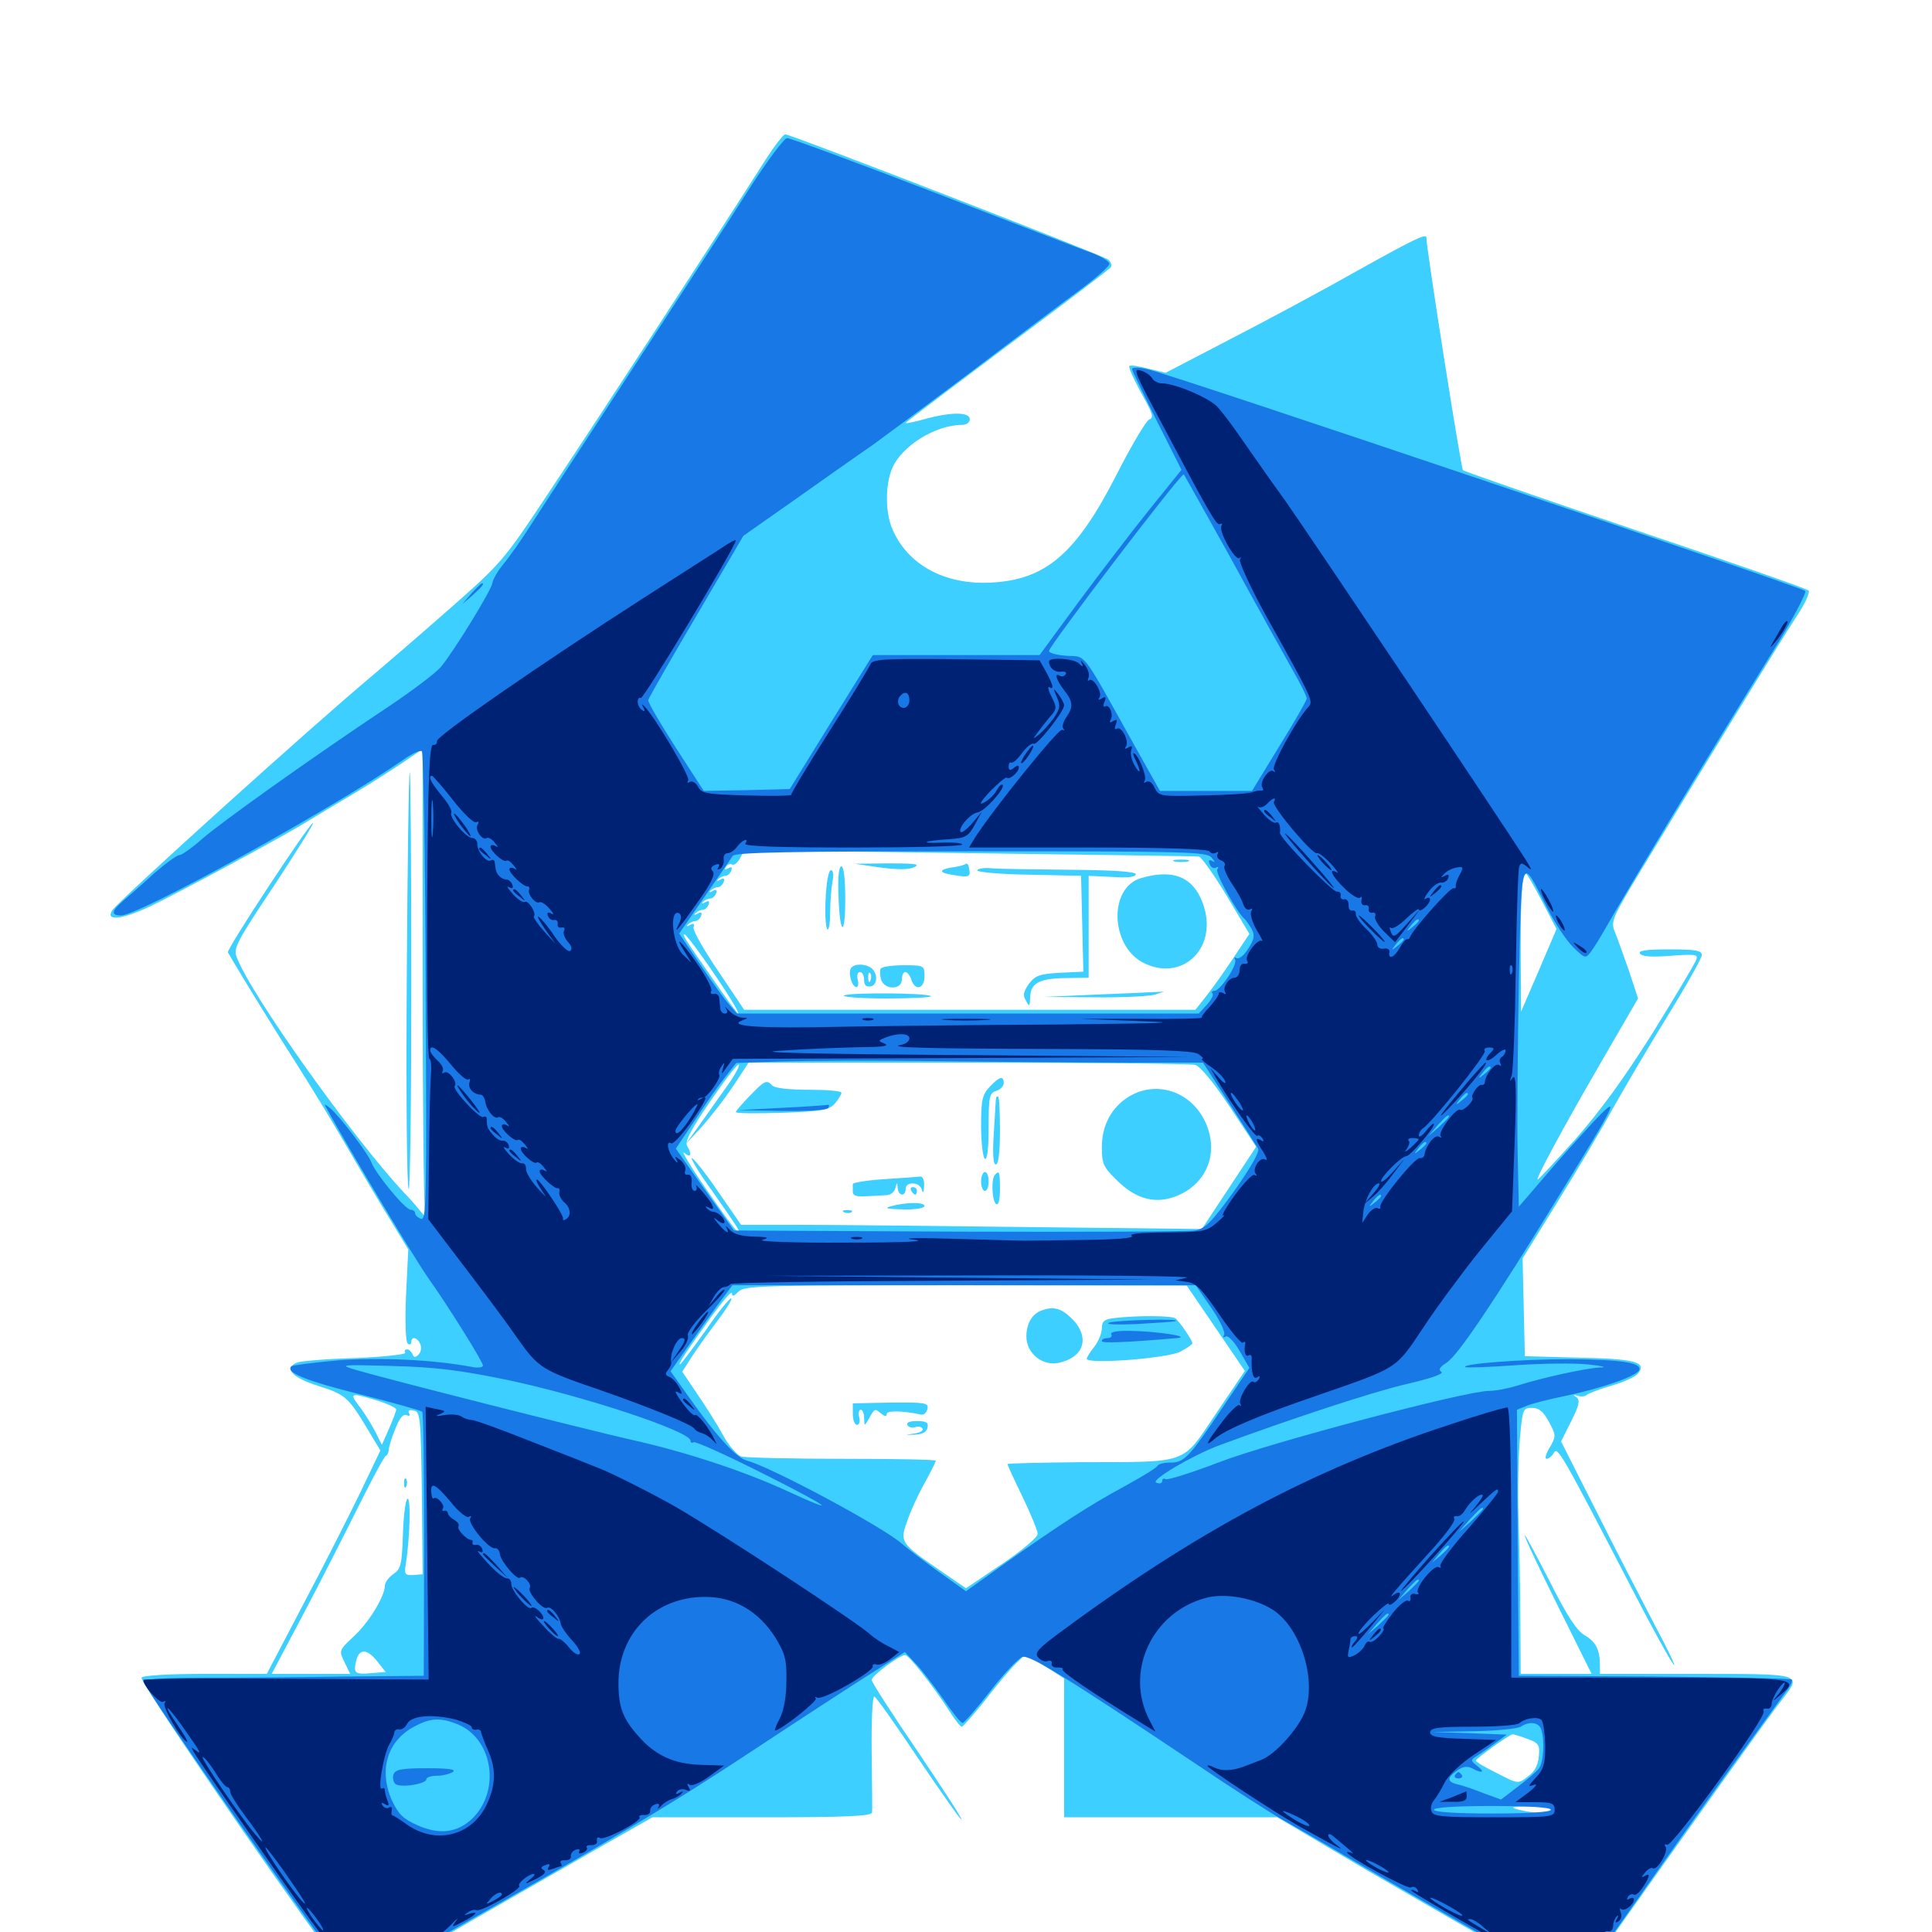 <svg xmlns="http://www.w3.org/2000/svg" viewBox="0 -1000 1000 1000">
	<path fill="#3ccfff" d="M396.289 -917.383C366.992 -871.484 313.867 -789.844 282.031 -741.992C260.742 -709.961 258.984 -708.008 233.008 -685.156C218.164 -672.07 200 -656.445 192.383 -650C161.523 -624.219 60.938 -533.398 58.008 -528.711C54.492 -523.047 63.086 -524.023 77.734 -530.859C93.164 -538.281 147.656 -567.578 160.352 -575.586C164.258 -577.93 173.828 -583.789 181.836 -588.477C189.844 -593.164 201.367 -600.586 207.617 -604.688L218.75 -612.305V-495.508C218.75 -431.25 219.336 -376.562 219.922 -373.828L221.094 -368.945L216.992 -373.828C214.844 -376.562 211.328 -380.469 209.18 -382.617C182.422 -411.328 129.883 -484.961 122.461 -504.688C120.703 -509.18 122.656 -512.891 142.383 -542.383C154.297 -560.547 163.086 -574.609 161.914 -574.023C158.789 -571.875 116.992 -508.398 117.969 -507.031C126.367 -492.578 142.969 -465.82 153.711 -449.023C161.133 -437.305 171.094 -420.898 175.781 -412.891C180.469 -404.883 190.234 -388.086 197.656 -375.781L211.328 -353.32L210.156 -329.492C209.57 -315.43 209.961 -305.078 211.133 -304.492C212.109 -303.711 212.891 -304.297 212.891 -305.273C212.891 -308.594 216.211 -307.812 217.578 -304.102C218.359 -302.344 217.773 -300 216.602 -298.828C215.039 -297.266 214.062 -297.266 213.477 -299.219C212.891 -300.391 211.719 -301.562 210.742 -301.562C209.57 -301.562 209.18 -300.781 209.766 -299.805C210.352 -299.023 198.828 -297.656 183.984 -297.07C169.336 -296.68 155.664 -295.508 153.711 -294.727C146.68 -291.797 151.172 -286.914 164.844 -282.617C178.906 -278.125 180.273 -276.953 190.82 -259.375L196.875 -249.219L186.328 -227.148C180.469 -215.039 167.188 -188.867 156.836 -169.336L138.086 -133.594H106.25C87.109 -133.594 74.023 -132.812 73.242 -131.641C72.07 -129.883 139.258 -31.641 170.312 10.547L183.789 28.711L194.922 22.461C200.977 18.945 223.633 6.055 245.117 -6.445C266.602 -18.75 296.289 -35.742 310.938 -44.141L337.695 -59.375H394.531C438.477 -59.375 451.172 -59.961 451.367 -61.914C451.562 -63.086 451.367 -77.148 451.172 -92.969C450.977 -108.984 451.562 -121.875 452.539 -121.875C453.32 -121.875 463.672 -107.227 475.391 -89.648C487.305 -72.07 497.266 -57.812 497.656 -58.203C498.047 -58.789 487.695 -74.609 474.805 -93.75C461.719 -112.891 451.172 -129.297 451.172 -130.469C451.367 -132.812 465.625 -143.359 468.555 -143.359C470.312 -143.359 482.617 -127.93 491.211 -114.648C494.141 -109.961 497.07 -106.25 497.852 -106.25C498.438 -106.25 504.102 -112.695 510.352 -120.508C516.406 -128.516 523.633 -136.914 526.367 -139.453L531.055 -143.945L541.016 -137.5L550.781 -131.25V-95.312V-59.375H606.055H661.133L707.422 -32.031C733.008 -17.188 767.578 2.734 784.375 12.109L814.844 29.102L818.75 24.414C820.703 21.875 830.469 8.398 840.234 -5.664C873.242 -52.344 916.602 -113.086 922.266 -120.117C932.812 -133.789 933.789 -133.594 877.93 -133.594H828.125V-138.086C828.125 -146.094 825.977 -150.195 820.312 -153.516C816.211 -155.859 811.133 -163.477 801.953 -181.836C794.922 -195.508 789.258 -206.055 789.258 -205.273C789.062 -204.297 796.875 -187.891 806.445 -168.555L823.828 -133.594H805.469H787.109L786.914 -162.5C786.914 -178.32 786.328 -202.148 785.938 -215.625C785.547 -229.102 785.938 -247.07 786.719 -255.664C788.086 -270.703 788.281 -271.289 792.969 -271.289C796.68 -271.289 798.828 -269.336 801.758 -264.062C805.469 -257.031 805.469 -256.641 802.148 -250.781C800.195 -247.656 799.414 -244.922 800.586 -244.922C801.562 -244.922 803.32 -246.289 804.297 -248.047C806.25 -251.367 808.008 -248.438 846.289 -174.609C855.469 -156.836 864.453 -140.625 866.211 -138.477C867.969 -136.328 863.672 -145.508 856.445 -158.984C849.414 -172.461 835.547 -199.219 825.781 -218.75L808.008 -253.906L813.281 -264.453C817.383 -272.656 817.969 -275.195 816.016 -276.758C814.062 -277.93 814.258 -278.32 816.602 -277.539C818.359 -276.953 820.508 -277.148 821.484 -278.125C822.461 -278.906 828.125 -281.055 834.18 -282.812C840.234 -284.57 846.289 -287.305 847.656 -288.867C852.734 -294.922 846.875 -296.68 817.383 -297.266L789.258 -298.047L788.672 -323.438L788.086 -348.633L806.445 -378.32C816.602 -394.727 829.688 -416.797 835.547 -427.539C841.602 -438.281 854.102 -459.57 863.672 -475C873.047 -490.234 880.859 -504.102 880.859 -505.664C880.859 -508.008 877.539 -508.594 864.062 -508.594C852.148 -508.594 847.852 -508.008 848.828 -506.445C849.805 -504.883 854.883 -504.492 864.648 -505.273C877.734 -506.25 879.102 -506.055 877.93 -503.125C877.344 -501.367 867.188 -484.375 855.469 -465.43C840.43 -441.602 828.32 -425 815.43 -410.352C805.078 -398.828 796.289 -389.453 795.898 -389.453C794.531 -389.453 809.57 -417.188 829.492 -451.562L847.852 -483.203L843.164 -497.461C840.43 -505.078 837.305 -514.258 835.938 -517.383C833.594 -523.047 834.18 -524.414 850 -550.586C880.664 -601.367 922.461 -669.727 930.078 -681.25C934.375 -687.5 936.914 -693.555 936.133 -694.336C935.156 -695.312 894.922 -709.375 846.68 -725.586C798.242 -741.992 758.203 -755.859 757.227 -756.641C756.25 -757.422 738.281 -871.289 738.281 -877.148C738.281 -879.297 731.055 -875.781 702.734 -859.961C685.156 -850 655.664 -834.18 637.109 -824.609L603.32 -807.031L594.336 -809.18C589.453 -810.547 584.961 -811.133 584.57 -810.547C583.984 -809.961 586.719 -803.906 590.625 -796.68C596.68 -785.938 597.461 -783.789 594.727 -782.812C593.164 -782.031 585.547 -769.336 577.93 -754.297C557.031 -713.477 541.406 -699.805 512.695 -698.438C488.672 -697.266 469.531 -707.812 461.719 -726.562C458.203 -734.961 458.203 -749.023 461.719 -757.422C466.406 -768.945 484.18 -780.078 497.852 -780.078C500.195 -780.078 501.953 -781.25 501.953 -783.008C501.953 -786.719 492.773 -786.914 479.102 -783.203C473.438 -781.641 468.75 -780.664 468.75 -781.055C468.75 -781.445 492.383 -799.219 521.289 -820.898C550.195 -842.383 574.414 -860.742 575 -861.719C575.586 -862.695 575 -864.453 573.633 -865.625C571.094 -867.773 409.375 -930.469 406.445 -930.469C405.469 -930.469 400.977 -924.609 396.289 -917.383ZM620.508 -556.641C621.875 -556.445 628.32 -547.266 634.961 -536.328L646.68 -516.602L638.477 -504.297C633.984 -497.461 627.734 -488.672 624.609 -484.766L618.75 -477.344H501.953H385.156L371.68 -497.461C364.258 -508.398 358.398 -518.555 358.984 -520.117C359.57 -521.875 358.984 -522.266 357.227 -521.289C355.664 -520.312 355.078 -520.508 356.055 -521.484C357.031 -522.461 358.789 -523.242 359.766 -523.242C360.938 -523.242 362.305 -524.414 362.891 -525.977C363.477 -527.734 362.891 -528.125 361.133 -527.148C359.57 -526.172 358.984 -526.367 359.961 -527.344C360.938 -528.32 362.695 -529.102 363.867 -529.102C364.844 -529.102 366.211 -530.273 366.797 -531.836C367.383 -533.594 366.797 -533.984 365.039 -533.008C363.477 -532.031 362.891 -532.227 363.867 -533.203C364.844 -534.18 366.602 -534.961 367.773 -534.961C368.75 -534.961 370.117 -536.133 370.703 -537.695C371.289 -539.453 370.703 -539.844 368.945 -538.867C367.383 -537.891 366.797 -538.086 367.773 -539.062C368.75 -540.039 370.508 -540.82 371.68 -540.82C372.656 -540.82 374.023 -541.992 374.609 -543.555C375.195 -545.312 374.609 -545.703 372.852 -544.727C371.289 -543.75 370.703 -543.945 371.68 -544.922C372.656 -545.898 374.414 -546.68 375.586 -546.68C376.562 -546.68 377.93 -547.852 378.516 -549.414C379.102 -551.172 378.516 -551.562 376.953 -550.586C375.195 -549.609 374.805 -549.805 375.781 -551.367C376.562 -552.539 377.93 -553.125 378.906 -552.539C379.883 -551.953 381.641 -553.32 383.008 -555.664L385.156 -559.961L501.562 -558.398C565.43 -557.617 618.945 -556.836 620.508 -556.641ZM798.242 -533.398L805.664 -519.141L796.484 -497.656L787.305 -476.367L787.109 -508.984C787.109 -537.695 787.891 -547.656 790.039 -547.656C790.43 -547.656 794.141 -541.211 798.242 -533.398ZM363.867 -504.297C374.414 -489.453 383.203 -475.391 382.031 -475.391C381.641 -475.391 375.586 -483.594 368.75 -493.555C354.102 -514.648 352.93 -516.406 354.297 -516.406C354.883 -516.406 359.18 -510.938 363.867 -504.297ZM376.367 -437.891C372.266 -432.227 366.016 -423.242 362.109 -417.773L355.078 -408.008L363.281 -416.797C367.578 -421.68 375 -431.055 379.492 -437.891L387.5 -450H500.977C563.281 -450 616.211 -449.414 618.555 -448.828C621.289 -448.047 627.93 -440.039 636.523 -427.148L650.195 -406.445L636.133 -385.156L622.07 -363.867L534.375 -364.844C486.133 -365.43 432.422 -366.016 415.039 -366.016H383.594L371.289 -383.789C364.648 -393.555 358.594 -400.977 358.008 -400.586C357.617 -400 362.305 -392.188 368.75 -383.398C382.227 -364.062 384.18 -361.133 381.641 -362.695C380.469 -363.281 373.242 -373.242 365.234 -384.961C357.227 -396.484 352.344 -404.883 354.102 -403.32C357.617 -400.391 358.398 -402.344 355.664 -406.836C354.297 -408.984 357.617 -415.43 367.578 -429.883C375.195 -441.016 381.836 -449.609 382.422 -449.023C383.008 -448.438 380.273 -443.359 376.367 -437.891ZM455.664 -362.695C461.133 -363.086 456.641 -363.281 445.312 -363.281C433.984 -363.281 429.492 -363.086 435.156 -362.695C440.625 -362.305 450 -362.305 455.664 -362.695ZM629.297 -312.5L644.336 -290.43L629.297 -268.164C611.328 -241.602 616.016 -243.359 559.18 -243.164C538.477 -242.969 521.484 -242.578 521.484 -242.188C521.484 -241.602 525 -233.984 529.297 -225.195C533.594 -216.211 537.109 -207.617 537.109 -206.055C537.109 -204.297 528.711 -197.266 518.555 -190.43L500 -177.93L486.328 -187.305C465.82 -201.367 465.625 -201.953 469.727 -213.086C471.484 -218.359 475.586 -227.148 478.711 -232.617C481.836 -238.281 484.375 -243.359 484.375 -243.945C484.375 -244.531 462.695 -244.922 436.133 -244.922C409.375 -244.922 385.938 -245.508 383.789 -246.094C381.641 -246.68 377.148 -251.758 374.219 -257.227C371.094 -262.891 365.039 -272.461 360.742 -278.711L353.125 -290.039L358.398 -298.242C361.328 -302.734 367.383 -311.133 371.68 -316.797C375.977 -322.461 379.102 -327.539 378.516 -327.93C377.93 -328.516 371.875 -321.094 365.234 -311.328C358.398 -301.758 352.344 -293.75 351.953 -293.75C350.781 -293.75 355.469 -300.781 368.359 -318.75C374.219 -326.758 378.906 -332.227 378.906 -330.664C378.906 -328.711 379.688 -328.906 382.227 -331.445C385.352 -334.57 394.531 -334.766 500 -334.766L614.258 -334.57ZM194.922 -275.195C200.586 -273.438 205.078 -271.289 205.078 -270.508C205.078 -269.531 203.32 -265.039 201.367 -260.547L197.656 -252.148L194.336 -258.789C192.383 -262.5 188.867 -268.359 186.133 -271.875C180.664 -279.102 181.25 -279.297 194.922 -275.195ZM809.961 -275C810.742 -275.586 809.57 -276.172 807.422 -275.977C805.273 -275.977 804.688 -275.391 806.25 -274.805C807.617 -274.219 809.375 -274.414 809.961 -275ZM218.359 -227.344L218.75 -185.156L213.867 -184.766C209.766 -184.57 209.18 -185.156 209.961 -189.844C212.109 -203.32 212.695 -223.242 211.133 -224.219C210.156 -225 208.984 -217.188 208.594 -206.836C208.008 -190.234 207.617 -188.086 203.711 -185.352C201.172 -183.594 199.219 -180.859 199.219 -179.297C199.219 -173.828 190.82 -159.961 183.008 -152.93C175.391 -145.703 175.391 -145.703 178.32 -139.648L181.25 -133.594H160.938H140.625L156.445 -163.477C165.039 -179.688 177.93 -205.078 185.156 -219.531C192.383 -233.984 198.828 -246.289 199.805 -246.484C200.586 -246.875 201.172 -248.242 201.172 -249.414C201.172 -250.586 202.539 -255.469 204.492 -260.156C206.641 -265.82 208.594 -268.164 210.352 -267.578C211.914 -266.797 212.5 -267.383 211.719 -268.555C210.938 -269.922 211.914 -270.508 214.062 -269.922C217.578 -269.336 217.773 -266.602 218.359 -227.344ZM195.312 -140.039L199.609 -134.57L192.383 -133.984C183.594 -133.203 182.812 -133.984 184.375 -140.43C185.938 -146.875 190.039 -146.68 195.312 -140.039ZM751.367 -103.125C752.148 -103.711 750.977 -104.297 748.828 -104.102C746.68 -104.102 746.094 -103.516 747.656 -102.93C749.023 -102.344 750.781 -102.539 751.367 -103.125ZM790.43 -100C796.484 -97.852 797.07 -96.875 796.484 -90.82C796.094 -86.328 794.336 -83.008 790.82 -80.469C785.742 -76.562 785.742 -76.562 774.805 -82.227C768.75 -85.156 763.867 -88.086 763.867 -88.672C763.672 -89.648 781.445 -102.344 783.008 -102.344C783.398 -102.344 786.914 -101.367 790.43 -100ZM802.734 -63.281C802.734 -61.133 794.922 -61.133 786.133 -63.281C781.25 -64.453 782.227 -64.844 791.602 -65.039C797.852 -65.039 802.734 -64.453 802.734 -63.281ZM608.008 -554.102C606.055 -554.688 607.617 -555.078 611.328 -555.078C615.039 -555.078 616.602 -554.688 614.844 -554.102C612.891 -553.711 609.766 -553.711 608.008 -554.102ZM455.664 -550.977L442.383 -552.93L459.961 -553.125C473.633 -553.125 476.562 -552.734 473.242 -551.172C470.312 -549.805 464.844 -549.805 455.664 -550.977ZM500 -552.93C499.414 -552.344 496.68 -551.562 493.75 -551.172C485.547 -550 485.547 -548.242 493.555 -547.07C501.758 -545.703 502.539 -546.094 501.562 -550.586C501.367 -552.344 500.586 -553.32 500 -552.93ZM433.984 -536.914C434.57 -516.016 437.5 -514.062 437.5 -534.57C437.5 -544.922 436.719 -551.562 435.547 -551.562C434.18 -551.562 433.594 -546.094 433.984 -536.914ZM505.859 -549.414C505.859 -548.633 517.969 -547.461 532.812 -547.266L559.57 -546.68L560.156 -521.875L560.742 -497.07L548.633 -496.484C538.086 -495.898 535.938 -495.117 532.617 -490.82C529.688 -486.719 529.297 -484.766 531.055 -482.031C532.812 -478.711 533.008 -478.906 533.203 -483.398C533.203 -491.016 537.695 -493.555 551.367 -493.75L563.477 -493.945V-520.312V-546.68L575.781 -546.094C583.594 -545.508 587.891 -546.094 587.891 -547.461C587.891 -548.828 576.953 -549.609 554.297 -549.805C535.742 -550 517.188 -550.195 513.281 -550.586C509.18 -550.977 505.859 -550.391 505.859 -549.414ZM427.344 -534.766C426.953 -526.562 427.344 -519.531 428.32 -518.945C429.102 -518.555 429.688 -522.461 429.688 -527.734C429.688 -533.008 430.273 -540.234 430.859 -543.555C431.641 -547.266 431.25 -549.609 430.078 -549.609C428.906 -549.609 427.734 -543.359 427.344 -534.766ZM590.625 -545.508C573.828 -540.625 574.609 -510.742 591.602 -501.758C611.328 -491.602 629.883 -508.398 623.242 -530.469C618.555 -545.703 608.008 -550.586 590.625 -545.508ZM440.43 -498.828C438.867 -496.289 441.016 -489.062 443.359 -489.062C444.141 -489.062 444.531 -490.82 443.945 -492.969C443.359 -495.117 443.945 -496.875 445.117 -496.875C446.289 -496.875 447.266 -495.117 447.266 -492.773C447.266 -490.039 448.242 -489.062 450.781 -489.453C454.492 -490.234 454.297 -496.875 450.586 -499.219C447.266 -501.367 441.797 -501.172 440.43 -498.828ZM450.586 -492.578C450 -491.016 449.414 -491.602 449.414 -493.75C449.219 -495.898 449.805 -497.07 450.391 -496.289C450.977 -495.703 451.172 -493.945 450.586 -492.578ZM455.859 -498.633C455.273 -497.656 455.469 -495.117 456.055 -492.969C457.812 -487.5 466.797 -487.5 466.797 -492.969C466.797 -495.117 467.578 -496.875 468.555 -496.875C469.531 -496.875 471.094 -495.117 471.68 -492.969C473.633 -486.914 478.516 -488.086 478.516 -494.727C478.516 -500.195 478.32 -500.391 467.773 -500.391C461.719 -500.391 456.445 -499.609 455.859 -498.633ZM462.891 -493.75C462.891 -495.508 462.109 -496.875 460.938 -496.875C459.961 -496.875 458.984 -496.094 458.984 -495.117C458.984 -493.945 459.961 -492.578 460.938 -491.992C462.109 -491.406 462.891 -492.188 462.891 -493.75ZM436.914 -484.766C439.453 -486.328 480.078 -486.133 481.836 -484.375C482.617 -483.789 472.07 -483.203 458.789 -483.203C445.508 -483.203 435.547 -483.984 436.914 -484.766ZM566.406 -485.156L540.039 -483.984L566.406 -483.789C580.859 -483.594 594.922 -484.375 597.656 -485.156L602.539 -486.719L597.656 -486.523C594.922 -486.328 580.859 -485.742 566.406 -485.156ZM512.305 -437.5C508.398 -433.398 507.812 -430.664 507.812 -417.188C507.812 -408.398 508.789 -400.781 509.766 -400.195C510.938 -399.414 511.719 -405.273 511.719 -416.602C511.719 -432.422 512.109 -434.18 515.625 -435.352C517.773 -435.938 519.531 -437.891 519.531 -439.453C519.531 -443.359 517.188 -442.773 512.305 -437.5ZM388.086 -432.812C384.18 -428.711 380.859 -425 380.859 -424.414C380.859 -423.633 391.602 -423.633 404.883 -424.023C425.781 -424.805 429.102 -425.391 432.227 -428.906C433.984 -431.055 435.547 -433.594 435.547 -434.375C435.547 -435.352 427.93 -435.938 418.75 -435.938C408.984 -435.938 401.172 -436.719 399.805 -438.086C396.68 -441.211 396.094 -441.016 388.086 -432.812ZM584.375 -432.422C575.391 -426.953 570.312 -417.578 570.312 -406.25C570.312 -397.852 571.094 -395.898 577.734 -389.453C588.086 -378.906 598.828 -376.367 610.156 -381.445C625.586 -388.281 631.25 -404.883 623.242 -420.508C615.625 -435.352 598.242 -440.82 584.375 -432.422ZM515.625 -432.031C515.43 -431.641 515.039 -423.828 514.453 -414.453C513.672 -402.93 514.062 -397.266 515.43 -397.266C516.797 -397.266 517.578 -403.711 517.578 -414.844C517.578 -424.609 517.188 -432.422 516.602 -432.422C516.016 -432.422 515.625 -432.227 515.625 -432.031ZM507.812 -388.477C507.812 -385.742 508.789 -383.594 509.766 -383.594C510.938 -383.594 511.719 -385.742 511.719 -388.477C511.719 -391.211 510.938 -393.359 509.766 -393.359C508.789 -393.359 507.812 -391.211 507.812 -388.477ZM515.039 -391.992C512.891 -390.039 513.477 -378.125 515.625 -376.758C516.797 -375.977 517.578 -379.102 517.578 -384.375C517.578 -393.555 517.188 -394.336 515.039 -391.992ZM457.422 -389.648C448.633 -389.062 441.406 -387.891 441.406 -387.109V-383.008C441.406 -381.055 443.75 -380.469 448.828 -380.859C452.734 -381.055 457.617 -381.25 459.375 -381.445C461.133 -381.641 463.086 -383.203 463.477 -385.156C464.258 -388.281 464.453 -388.281 464.648 -385.156C464.844 -380.859 468.75 -380.469 468.75 -384.57C468.75 -388.672 476.172 -388.281 477.148 -384.18C477.734 -382.031 478.125 -382.812 478.32 -386.133C478.516 -389.258 477.539 -391.211 476.172 -391.016C474.805 -390.82 466.406 -390.234 457.422 -389.648ZM446.289 -385.547C445.703 -386.719 444.727 -387.5 444.141 -387.5C443.75 -387.5 443.359 -386.719 443.359 -385.547C443.359 -384.57 444.336 -383.594 445.508 -383.594C446.484 -383.594 446.875 -384.57 446.289 -385.547ZM458.008 -385.547C457.422 -386.719 456.445 -387.5 455.859 -387.5C455.469 -387.5 455.078 -386.719 455.078 -385.547C455.078 -384.57 456.055 -383.594 457.227 -383.594C458.203 -383.594 458.594 -384.57 458.008 -385.547ZM471.68 -383.594C472.266 -382.617 473.242 -381.641 473.828 -381.641C474.219 -381.641 474.609 -382.617 474.609 -383.594C474.609 -384.766 473.633 -385.547 472.461 -385.547C471.484 -385.547 471.094 -384.766 471.68 -383.594ZM460.938 -375.586C457.422 -374.609 459.18 -374.219 467.383 -374.023C473.438 -373.828 478.516 -374.609 478.516 -375.781C478.516 -377.93 468.359 -377.734 460.938 -375.586ZM437.109 -372.461C435.547 -373.047 436.133 -373.633 438.281 -373.633C440.43 -373.828 441.602 -373.242 440.82 -372.656C440.234 -372.07 438.477 -371.875 437.109 -372.461ZM539.062 -321.68C534.18 -319.922 531.25 -314.844 531.25 -308.203C531.25 -299.609 539.453 -292.969 547.656 -294.531C561.133 -297.266 564.453 -307.812 554.883 -317.383C549.414 -322.852 545.312 -324.023 539.062 -321.68ZM576.758 -317.773C571.484 -317.188 570.312 -316.016 570.312 -312.5C570.312 -309.961 568.555 -305.664 566.406 -302.93C564.258 -300.195 562.5 -297.461 562.5 -296.68C562.5 -293.75 604.297 -296.875 610.938 -300.391C614.258 -302.148 617.188 -304.102 617.188 -304.688C617.188 -306.25 610.547 -316.016 608.398 -317.578C606.445 -319.141 588.086 -319.141 576.758 -317.773ZM441.406 -268.164C441.406 -265.039 442.383 -262.5 443.555 -262.5C444.727 -262.5 445.312 -264.258 444.727 -266.406C444.141 -268.555 444.531 -270.312 445.508 -270.312C446.484 -270.312 447.266 -268.359 447.266 -266.016C447.461 -261.719 447.461 -261.719 449.609 -265.43C452.734 -271.094 452.734 -271.094 456.055 -268.359C458.008 -266.797 458.984 -266.602 458.984 -268.164C458.984 -269.922 466.992 -269.922 476.953 -267.773C478.32 -267.578 479.688 -268.945 480.078 -270.898C480.664 -273.828 478.906 -274.219 461.133 -274.023L441.406 -273.633ZM469.727 -262.305C470.508 -261.133 472.266 -260.742 473.828 -261.328C475.195 -261.914 476.953 -261.523 477.539 -260.547C478.125 -259.57 476.172 -258.398 473.242 -258.008C467.969 -257.227 467.969 -257.227 473.633 -257.422C477.539 -257.617 479.688 -258.789 480.078 -261.133C480.664 -263.672 479.492 -264.453 474.609 -264.453C470.703 -264.453 468.945 -263.672 469.727 -262.305ZM209.18 -232.031C209.18 -229.883 209.766 -229.297 210.352 -230.859C210.938 -232.227 210.742 -233.984 210.156 -234.57C209.57 -235.352 208.984 -234.18 209.18 -232.031ZM210.547 -493.555C210.156 -434.57 210.547 -385.742 211.523 -384.57C212.305 -383.594 212.891 -431.836 212.891 -491.602C212.891 -551.367 212.5 -600.391 212.109 -600.391C211.523 -600.391 210.938 -552.344 210.547 -493.555Z"/>
	<path fill="#1878e5" d="M387.5 -901.758C378.125 -886.914 350.781 -844.922 326.953 -808.398C303.125 -771.875 279.688 -735.938 274.805 -728.32C270.117 -720.898 263.672 -711.719 260.547 -708.008C257.617 -704.492 255.078 -700 254.883 -698.242C254.492 -694.727 234.961 -662.891 228.125 -654.688C225.586 -651.758 214.062 -642.969 202.148 -634.961C160.742 -607.422 114.258 -574.219 104.688 -565.82C99.609 -561.328 94.141 -557.422 92.969 -557.422C91.602 -557.422 85.742 -553.125 79.883 -548.047C74.219 -542.773 66.992 -536.523 64.062 -533.984C57.617 -528.516 57.227 -526.172 62.695 -526.172C71.875 -526.172 171.094 -580.859 208.594 -606.641C213.281 -609.961 217.578 -611.914 218.359 -611.133C219.141 -610.352 220.117 -555.469 220.312 -488.867C220.898 -379.102 220.703 -368.164 217.969 -369.141C216.211 -369.727 214.844 -371.094 214.844 -372.07C214.844 -373.047 213.672 -373.828 212.5 -373.828C209.57 -374.023 194.336 -392.578 192.188 -398.438C190.43 -403.125 175.391 -422.852 170.703 -426.562C168.75 -428.125 167.773 -428.711 168.359 -427.539C181.25 -404.102 214.648 -348.438 221.68 -338.477C231.836 -324.219 250 -295.117 250 -293.164C250 -292.188 247.07 -291.797 243.75 -292.578C223.438 -296.289 196.484 -297.461 175 -295.898C162.305 -294.727 151.367 -293.359 150.781 -292.773C147.656 -289.648 158.203 -285.352 186.328 -278.32C203.32 -274.023 217.773 -269.922 218.555 -269.336C219.141 -268.75 219.531 -237.695 219.531 -200.391L219.336 -132.617L178.516 -132.227C156.055 -131.836 123.438 -131.641 106.055 -131.641C85.742 -131.641 74.219 -130.859 74.219 -129.688C74.219 -126.758 168.164 8.008 178.711 20.117L184.766 27.148L220.703 6.641C317.578 -48.242 348.047 -66.406 389.062 -93.555C413.281 -109.57 441.211 -127.734 450.781 -133.789L468.359 -144.922L474.219 -138.672C477.344 -135.352 483.594 -127.148 488.281 -120.508C492.969 -113.672 497.266 -108.203 498.242 -108.203C499.023 -108.203 505.469 -115.625 512.5 -124.609C519.531 -133.789 527.148 -141.602 529.102 -142.383C533.008 -143.555 550.977 -132.422 619.141 -86.914C637.891 -74.219 658.594 -60.938 665.039 -57.422C671.484 -53.906 693.555 -41.016 713.867 -29.102C734.375 -17.188 765.234 0.586 782.617 10.352L814.062 28.125L817.969 24.023C820.117 21.68 832.617 4.492 845.703 -14.258C858.789 -33.008 881.445 -65.039 896.094 -85.352C910.938 -105.664 924.023 -124.023 925.586 -125.977C927.148 -128.125 927.93 -130.273 927.344 -130.664C926.758 -131.25 894.922 -131.836 856.25 -132.227L786.133 -132.617L785.547 -201.562L785.156 -270.312L790.43 -272.461C793.359 -273.633 801.953 -275.781 809.57 -277.344C829.297 -281.445 847.07 -287.695 848.438 -290.82C849.805 -294.727 839.453 -296.289 811.523 -296.484C788.086 -296.484 756.641 -294.141 758.398 -292.383C758.984 -291.992 770.703 -292.383 784.375 -293.359C798.242 -294.336 815.234 -294.531 822.266 -293.75C829.688 -292.969 832.227 -292.188 828.125 -292.188C820.508 -291.797 798.438 -286.914 785.352 -282.812C780.469 -281.25 774.023 -280.078 770.703 -280.078C758.789 -280.078 657.422 -253.32 631.055 -243.164C616.797 -237.695 604.297 -233.789 603.32 -234.375C602.344 -234.961 601.562 -234.57 601.562 -233.398C601.562 -232.227 600.195 -231.836 598.438 -232.617C595.312 -233.789 616.797 -246.484 630.664 -251.758C668.164 -265.625 709.766 -279.297 727.148 -283.398C739.844 -286.328 747.461 -288.867 746.094 -289.844C744.336 -291.016 745.117 -292.383 748.828 -294.727C754.688 -298.633 772.656 -325.195 806.641 -380.664C837.5 -430.664 839.453 -434.961 824.219 -418.75C817.773 -411.719 806.445 -399.219 799.219 -390.625L786.133 -375.391L785.547 -402.344C785.156 -417.383 785.547 -457.227 786.133 -490.82C787.695 -559.766 786.914 -557.422 800.781 -530.078C804.883 -522.07 810.938 -512.891 814.453 -509.57C820.508 -503.711 820.703 -503.711 823.633 -507.617C825.195 -509.766 828.711 -515.43 831.445 -520.312C843.164 -540.82 883.008 -607.031 917.383 -662.5C927.734 -679.102 935.156 -693.164 934.375 -694.141C932.031 -696.289 609.18 -805.273 594.336 -808.789C589.648 -809.961 585.938 -809.961 585.938 -808.984C585.938 -808.203 591.797 -796.094 598.828 -782.031L611.523 -756.836L595.312 -736.719C586.328 -725.586 569.922 -704.102 558.594 -688.867L538.086 -660.938H494.922H451.758L430.273 -626.367L408.789 -591.602L386.523 -591.016L364.258 -590.625L349.609 -613.281C341.602 -625.781 335.156 -636.719 335.547 -637.695C335.742 -638.672 346.875 -658.203 360.352 -681.055L384.766 -722.656L411.719 -741.602C426.367 -751.953 444.336 -764.648 451.758 -769.727C458.984 -775 482.227 -792.188 503.516 -808.203C524.609 -824.219 549.219 -842.773 558.008 -849.219C566.992 -855.859 574.219 -862.109 574.219 -863.477C574.219 -864.648 570.117 -867.188 565.039 -869.141C559.766 -870.898 523.047 -885.156 483.008 -900.586C442.969 -916.016 408.984 -928.516 407.422 -928.516C405.859 -928.516 396.875 -916.406 387.5 -901.758ZM636.914 -711.328C650 -687.305 664.258 -661.719 668.555 -654.102C672.852 -646.68 676.367 -639.648 676.367 -638.477C676.367 -637.5 669.922 -626.172 662.109 -613.672L648.047 -590.625H624.219H600.391L586.914 -614.648C559.375 -664.062 562.5 -659.961 552.148 -660.547C547.07 -660.938 542.969 -661.914 542.969 -663.086C542.969 -665.625 609.766 -753.32 612.695 -754.492C612.695 -754.688 623.633 -735.156 636.914 -711.328ZM468.164 -635.156C468.75 -636.523 468.555 -638.281 467.969 -638.867C467.383 -639.648 466.797 -638.477 466.992 -636.328C466.992 -634.18 467.578 -633.594 468.164 -635.156ZM627.148 -556.055C628.906 -553.906 629.102 -553.32 627.539 -554.297C625.781 -555.273 625.391 -554.688 626.172 -552.734C626.758 -550.977 628.32 -550.195 629.492 -550.977C630.664 -551.562 630.859 -551.172 630.078 -550C628.906 -548.047 640.43 -527.344 644.336 -524.219C644.922 -523.633 646.484 -521.484 647.852 -519.141C649.609 -515.82 649.219 -513.867 646.094 -508.984C643.945 -505.469 641.211 -503.32 640.039 -504.102C639.062 -504.688 638.672 -504.492 639.258 -503.32C640.82 -500.977 631.641 -487.109 628.516 -487.109C627.344 -487.109 626.953 -486.523 627.539 -485.742C628.32 -485.156 626.953 -482.422 624.609 -479.883L620.508 -475.391H500.977H381.445L377.539 -479.883C375.391 -482.227 368.75 -491.406 362.695 -500.391L351.562 -516.797L364.453 -535.547C371.68 -545.898 378.32 -555.664 379.297 -557.031C380.859 -558.789 408.008 -559.375 502.93 -559.375C614.844 -559.375 624.805 -559.18 627.148 -556.055ZM734.375 -523.438C734.375 -523.047 732.812 -521.484 731.055 -520.117C727.93 -517.578 727.734 -517.773 730.273 -520.898C732.812 -524.023 734.375 -525 734.375 -523.438ZM726.562 -513.672C726.562 -513.281 725 -511.719 723.242 -510.352C720.117 -507.812 719.922 -508.008 722.461 -511.133C725 -514.258 726.562 -515.234 726.562 -513.672ZM581.25 -450H622.656L636.133 -429.102C643.75 -417.383 650.391 -406.836 651.172 -405.469C652.148 -403.906 647.266 -395.508 638.867 -383.594C627.148 -367.383 623.828 -364.062 618.555 -363.086C615.234 -362.5 559.961 -362.305 496.094 -362.5L379.883 -363.086L364.844 -384.18L349.805 -405.469L359.766 -420.312C365.234 -428.711 372.266 -438.672 375.391 -442.578L381.055 -449.805L403.906 -450.586C416.406 -450.977 452.344 -451.172 483.398 -450.781C514.648 -450.391 558.594 -450 581.25 -450ZM771.484 -447.266C771.484 -446.875 769.922 -445.312 768.164 -443.945C765.039 -441.406 764.844 -441.602 767.383 -444.727C769.922 -447.852 771.484 -448.828 771.484 -447.266ZM759.766 -433.594C759.766 -433.203 758.203 -431.641 756.445 -430.273C753.32 -427.734 753.125 -427.93 755.664 -431.055C758.203 -434.18 759.766 -435.156 759.766 -433.594ZM750 -422.07C750 -421.68 747.656 -419.336 744.727 -416.602L739.258 -411.914L743.945 -417.383C748.438 -422.266 750 -423.633 750 -422.07ZM738.281 -408.203C738.281 -407.812 736.719 -406.25 734.961 -404.883C731.836 -402.344 731.641 -402.539 734.18 -405.664C736.719 -408.789 738.281 -409.766 738.281 -408.203ZM714.844 -380.859C714.844 -380.469 713.281 -378.906 711.523 -377.539C708.398 -375 708.203 -375.195 710.742 -378.32C713.281 -381.445 714.844 -382.422 714.844 -380.859ZM626.953 -323.047C631.445 -316.602 634.375 -310.352 633.594 -308.984C632.812 -307.812 633.008 -307.422 634.375 -308.203C635.547 -308.984 638.672 -305.859 641.602 -300.781L646.68 -291.992L632.422 -270.898C615.234 -245.312 612.891 -242.969 605.664 -242.969C602.539 -242.969 599.609 -242.188 599.219 -241.406C599.023 -240.43 591.211 -235.742 582.031 -230.664C563.867 -220.898 547.461 -210.156 518.555 -189.648L500 -176.367L485.742 -186.523C478.125 -191.992 469.531 -198.633 466.797 -200.977C456.836 -209.766 398.828 -240.82 386.719 -243.945C381.25 -245.312 371.094 -256.25 356.641 -276.758L347.07 -290.234L355.469 -302.148C360.156 -308.789 367.383 -318.945 371.484 -324.609L379.102 -334.766H499.023H618.945ZM261.719 -285.938C301.172 -277.734 357.422 -259.18 357.422 -254.297C357.422 -253.32 358.203 -252.93 358.984 -253.516C359.961 -254.102 376.367 -246.68 395.703 -236.914C429.102 -220.117 436.133 -215.039 407.227 -228.32C385.352 -238.477 354.492 -248.633 327.148 -254.688C301.562 -260.547 202.734 -285.547 184.57 -290.82C175.195 -293.555 175.781 -293.75 203.125 -292.969C225.391 -292.383 237.891 -290.82 261.719 -285.938ZM767.578 -218.945C767.578 -218.555 764.648 -215.82 761.328 -212.5L754.883 -206.836L760.547 -213.281C766.016 -219.141 767.578 -220.508 767.578 -218.945ZM750 -199.414C750 -199.023 748.047 -197.07 745.703 -194.922L741.211 -191.211L744.922 -195.703C748.438 -199.805 750 -200.977 750 -199.414ZM734.375 -181.836C734.375 -181.445 732.031 -179.102 729.102 -176.367L723.633 -171.68L728.32 -177.148C732.812 -182.031 734.375 -183.398 734.375 -181.836ZM718.75 -164.258C718.75 -163.867 716.406 -161.523 713.477 -158.789L708.008 -154.102L712.695 -159.57C717.188 -164.453 718.75 -165.82 718.75 -164.258ZM237.109 -107.422C255.273 -99.805 259.18 -72.852 244.336 -58.594C236.719 -51.367 227.344 -50.195 216.016 -55.273C208.594 -58.594 206.25 -60.938 202.734 -68.359C195.898 -84.18 200.586 -99.414 215.039 -106.641C223.047 -110.938 228.516 -110.938 237.109 -107.422ZM797.656 -105.078C799.609 -99.805 799.023 -87.695 796.484 -84.57C795.117 -82.812 790.039 -78.516 785.352 -75L776.953 -68.555L767.773 -71.875C762.891 -73.828 756.836 -75.977 754.492 -76.367C748.828 -77.734 748.828 -79.883 754.297 -83.594C757.227 -85.742 759.375 -85.938 761.914 -84.766C767.188 -81.836 768.945 -82.617 764.648 -85.938C761.328 -88.477 761.133 -89.062 763.672 -90.625C765.234 -91.602 769.531 -94.531 773.242 -97.266L779.883 -102.148L760.547 -102.93L741.211 -103.516L762.695 -103.906C774.609 -104.102 785.547 -105.273 787.109 -106.25C791.602 -109.18 796.289 -108.594 797.656 -105.078ZM802.734 -63.281C802.734 -62.109 791.406 -61.328 772.461 -61.328C753.516 -61.328 742.188 -62.109 742.188 -63.281C742.188 -64.453 753.516 -65.234 772.461 -65.234C791.406 -65.234 802.734 -64.453 802.734 -63.281ZM404.297 -426.562L381.836 -425.391L404.688 -425C418.164 -424.805 427.93 -425.391 428.711 -426.562C429.297 -427.734 429.297 -428.32 428.32 -428.125C427.539 -427.93 416.602 -427.148 404.297 -426.562ZM574.219 -315.43C578.906 -316.797 612.5 -317.578 608.398 -316.211C607.422 -315.82 598.047 -315.234 587.891 -314.648C577.734 -314.258 571.484 -314.453 574.219 -315.43ZM575.195 -309.375C575.781 -308.398 575 -307.422 573.438 -307.422C571.68 -307.422 570.312 -306.836 570.312 -305.859C570.312 -304.688 582.031 -305.078 609.375 -307.422C616.992 -308.203 598.438 -310.938 585.352 -311.133C578.32 -311.328 574.414 -310.547 575.195 -309.375ZM590.43 -308.008C592.773 -308.398 590.82 -308.789 585.938 -308.789C581.055 -308.789 579.102 -308.398 581.641 -308.008C583.984 -307.617 587.891 -307.617 590.43 -308.008ZM203.711 -81.641C203.125 -80.078 203.516 -77.734 204.492 -76.758C206.836 -74.414 220.703 -76.562 220.703 -79.102C220.703 -80.078 223.047 -80.859 226.172 -80.859C229.102 -80.859 232.812 -81.836 234.375 -82.812C236.328 -84.18 232.227 -84.766 221.094 -84.766C208.203 -84.766 204.688 -84.18 203.711 -81.641ZM753.125 -81.25C752.539 -80.273 753.32 -79.492 754.883 -79.492C756.445 -79.492 757.227 -80.273 756.641 -81.25C756.055 -82.031 755.273 -82.812 754.883 -82.812C754.492 -82.812 753.711 -82.031 753.125 -81.25ZM243.945 -692.773L239.258 -687.305L244.727 -691.992C249.609 -696.484 250.977 -698.047 249.414 -698.047C249.023 -698.047 246.68 -695.703 243.945 -692.773Z"/>
	<path fill="#002274" d="M597.266 -788.477C625.977 -734.18 629.688 -727.734 631.445 -728.711C632.617 -729.297 632.812 -728.906 632.227 -727.93C630.469 -725.195 639.453 -709.375 641.602 -711.133C642.383 -712.109 642.578 -711.719 641.797 -710.352C641.211 -709.18 647.07 -696.289 654.883 -682.031C680.469 -636.133 679.883 -637.109 676.953 -633.789C670.508 -626.562 658.203 -603.906 659.375 -601.758C660.156 -600.391 660.156 -600 659.18 -600.781C657.031 -602.734 651.758 -595.117 653.32 -592.578C654.102 -591.406 653.906 -590.625 652.93 -590.82C652.148 -591.016 650 -590.625 648.438 -590.039C646.875 -589.258 635.156 -588.477 622.656 -588.281C600.391 -587.695 599.805 -587.891 597.656 -592.188C596.484 -594.922 594.727 -596.094 593.359 -595.312C591.992 -594.531 591.797 -594.727 592.578 -596.094C593.75 -598.242 588.867 -610.156 586.719 -610.156C586.328 -610.156 586.719 -608.398 587.891 -606.445C588.867 -604.297 589.844 -601.953 589.844 -600.977C589.648 -600.195 588.477 -601.562 587.109 -604.102C585.547 -606.836 584.961 -610.352 585.547 -611.914C586.328 -613.867 585.742 -614.258 583.984 -613.086C582.227 -612.109 581.836 -612.305 582.812 -613.672C584.57 -616.602 580.469 -624.219 578.125 -622.852C576.953 -622.07 576.758 -623.047 577.539 -625C578.516 -627.539 578.125 -627.93 576.172 -626.758C574.609 -625.781 574.023 -625.977 574.805 -627.344C576.562 -630.078 574.219 -635.742 572.07 -634.375C571.094 -633.789 570.898 -634.961 571.68 -636.719C572.656 -639.258 572.266 -639.648 570.312 -638.477C568.555 -637.5 568.164 -637.695 569.141 -639.062C570.703 -641.797 565.625 -649.805 563.672 -647.852C562.891 -647.07 562.891 -647.656 563.477 -649.414C564.062 -650.977 563.086 -653.906 561.328 -656.055C559.766 -658.203 558.984 -658.594 559.766 -657.031C560.938 -654.688 560.547 -654.492 558.398 -656.641C555.664 -659.18 542.969 -659.961 542.969 -657.617C542.969 -654.297 546.094 -651.758 549.414 -652.344C551.172 -652.539 552.344 -651.953 551.562 -650.977C550.977 -650 549.609 -649.609 548.633 -650.195C545.508 -652.148 546.68 -648.047 550.781 -642.773C555.469 -636.914 555.664 -633.984 551.758 -628.516C550.195 -626.172 549.609 -623.633 550.391 -622.852C551.172 -621.875 550.977 -621.68 549.805 -622.266C548.047 -623.242 514.648 -581.836 504.883 -566.797L501.562 -561.328H563.086C602.734 -561.328 625.195 -560.547 625.977 -559.375C626.758 -558.203 628.125 -558.008 629.297 -558.594C630.469 -559.375 630.859 -558.984 630.273 -558.008C629.492 -556.836 630.273 -555.273 632.031 -554.688C633.594 -554.102 634.57 -552.734 633.789 -551.758C633.203 -550.781 634.961 -546.68 637.5 -542.773C640.234 -538.867 642.969 -533.984 643.555 -531.836C644.336 -529.688 645.703 -528.711 646.875 -529.297C648.242 -530.078 648.438 -529.688 647.656 -528.32C646.875 -527.148 648.047 -522.852 650.391 -518.75C652.734 -514.844 654.102 -512.109 653.32 -512.891C651.367 -514.844 643.945 -505.273 645.508 -502.734C646.289 -501.562 645.703 -500.977 644.141 -501.172C642.773 -501.562 641.602 -500 641.602 -497.852C641.602 -495.703 640.43 -493.945 639.062 -493.945C635.938 -493.945 632.617 -488.867 634.18 -486.328C634.766 -485.352 634.375 -485.156 633.203 -485.938C631.836 -486.719 630.859 -486.523 630.859 -485.742C630.859 -484.766 628.711 -481.836 626.172 -478.906C623.438 -476.172 621.68 -473.633 622.07 -473.242C622.461 -472.852 608.594 -472.461 591.211 -472.656H559.57L589.844 -471.484C613.281 -470.703 603.906 -470.312 547.852 -469.727C508.203 -469.531 457.617 -468.945 435.547 -468.555C393.945 -467.578 376.562 -468.75 383.789 -471.68C387.305 -473.047 387.305 -473.242 384.18 -473.242C382.031 -473.438 379.102 -475 377.344 -476.953C375.391 -478.906 374.805 -479.297 375.781 -477.93C376.758 -476.367 376.562 -475.391 375.195 -475.391C374.023 -475.391 372.852 -476.562 372.852 -477.93C372.656 -479.102 372.461 -481.641 372.266 -483.203C372.266 -484.766 370.898 -485.938 369.531 -485.547C367.969 -485.352 367.383 -485.938 368.164 -487.109C368.75 -488.086 365.625 -494.336 361.133 -500.781C352.93 -512.695 348.242 -516.992 354.492 -507.227L357.812 -501.758L353.516 -505.859C347.852 -511.328 346.289 -530.469 351.758 -527.148C352.734 -526.367 352.734 -524.219 351.367 -521.68C348.047 -515.234 351.758 -519.727 361.914 -534.18C368.164 -542.969 370.312 -547.656 368.945 -549.023C367.578 -550.391 367.969 -551.367 370.117 -552.344C372.07 -553.125 372.852 -552.734 371.875 -551.172C371.094 -549.805 371.289 -549.609 372.852 -550.391C374.023 -551.172 374.805 -553.32 374.609 -555.078C374.219 -556.836 375.195 -558.398 376.562 -558.398C378.125 -558.398 380.273 -559.961 381.641 -561.914C384.375 -565.43 387.891 -566.602 385.742 -563.281C384.961 -561.914 403.906 -561.328 441.211 -561.328C472.461 -561.328 498.047 -561.914 498.047 -562.891C498.047 -563.672 493.359 -564.062 487.891 -563.867C475 -563.281 477.93 -564.844 491.211 -565.625C499.805 -566.211 501.172 -566.992 504.492 -573.047L508.203 -579.883L503.32 -574.023C500.586 -570.898 497.852 -568.75 497.266 -569.336C495.508 -571.094 502.344 -579.102 506.055 -579.492C509.766 -580.078 520.508 -592.188 518.945 -593.75C518.359 -594.336 516.992 -592.969 515.82 -590.82C514.648 -588.672 511.719 -585.742 509.18 -584.57C506.445 -583.008 507.422 -584.961 512.5 -590.43C516.797 -594.727 520.703 -598.047 521.094 -597.461C522.461 -596.094 527.344 -600.391 527.344 -602.734C527.344 -604.102 526.367 -603.906 524.805 -602.539C522.852 -600.977 522.07 -601.172 522.07 -603.32C522.07 -604.883 522.656 -605.664 523.438 -605.273C524.219 -604.883 526.758 -607.031 529.102 -610.352C531.445 -613.477 534.18 -615.625 535.156 -615.039C536.719 -614.062 550.781 -631.641 550.781 -634.961C550.781 -635.938 549.414 -638.477 547.852 -640.625C545.117 -644.141 544.922 -643.945 547.07 -639.062C549.023 -634.766 548.633 -633.008 545.312 -628.125C542.969 -625 539.648 -621.289 537.695 -619.727C534.375 -617.188 534.375 -617.188 537.109 -620.898C538.672 -623.047 541.602 -626.758 543.555 -629.102C547.07 -633.008 547.07 -633.789 544.336 -639.258C542.578 -642.578 542.188 -644.922 543.164 -644.336C545.703 -642.578 545.117 -645.508 541.406 -652.344L538.086 -658.203L494.922 -658.789C457.617 -659.18 451.562 -658.789 450.586 -656.25C449.805 -654.492 440.43 -638.867 429.297 -621.484C418.164 -603.906 409.375 -589.258 409.57 -588.672C409.766 -588.086 399.414 -587.891 386.523 -588.281C365.82 -588.867 363.086 -589.258 361.328 -592.773C360.156 -594.922 358.203 -595.898 357.031 -595.312C355.859 -594.531 355.469 -594.727 356.25 -596.094C357.422 -597.852 338.672 -629.492 333.398 -634.57C332.031 -635.938 332.031 -635.547 333.008 -633.789C333.984 -632.031 333.789 -631.445 332.422 -632.422C331.055 -633.203 330.078 -635.156 330.078 -636.719C330.078 -638.281 330.859 -639.258 331.641 -638.672C333.008 -637.891 380.859 -717.188 380.859 -720.312C380.859 -720.898 377.148 -718.945 372.656 -715.82C367.969 -712.891 350.195 -701.367 333.008 -690.43C278.32 -655.273 225.586 -618.75 226.172 -616.406C226.367 -615.039 225.391 -614.258 224.219 -614.453C222.266 -614.844 221.484 -597.461 221.094 -533.594C220.898 -488.672 221.289 -451.953 222.266 -451.953C223.047 -451.953 223.438 -448.242 223.047 -443.75C222.656 -439.062 222.266 -420.312 222.07 -402.148L221.68 -368.945L240.234 -344.531C250.586 -331.055 263.086 -314.258 268.164 -306.836C278.906 -291.797 280.469 -290.82 310.742 -280.469C336.523 -271.484 358.008 -262.695 359.375 -260.547C359.961 -259.57 361.719 -258.594 363.281 -258.203C364.844 -257.812 367.383 -256.25 368.75 -254.688C371.094 -252.148 371.289 -252.148 369.922 -254.688C366.992 -260.938 360.938 -268.555 359.766 -267.578C359.18 -266.992 356.641 -269.336 354.102 -272.656C349.023 -279.492 348.633 -280.859 351.758 -278.906C353.32 -278.125 353.125 -278.906 351.562 -281.836C350.391 -284.18 348.047 -286.719 346.484 -287.305C344.336 -288.086 344.141 -289.062 345.703 -290.82C346.875 -292.188 347.656 -294.141 347.461 -294.922C346.484 -298.828 350.195 -307.422 352.93 -307.422C355.078 -307.422 354.883 -306.055 351.562 -301.172L347.266 -294.727L352.148 -300.391C354.883 -303.516 356.641 -307.227 356.055 -308.789C355.469 -310.156 359.375 -315.43 365.039 -321.094C370.508 -326.367 375 -331.445 375 -332.227C375 -333.008 373.047 -331.641 370.898 -328.906L366.797 -324.023L369.531 -328.906C371.289 -331.641 373.438 -333.789 374.609 -333.789C375.781 -333.789 377.344 -334.375 378.125 -335.352C378.906 -336.133 428.32 -336.914 488.086 -337.109L596.68 -337.695L496.094 -338.672L395.508 -339.648L507.812 -339.844C569.531 -340.039 617.578 -339.453 614.258 -338.672L608.398 -337.305L614.258 -336.523C619.141 -335.938 622.07 -332.812 631.055 -319.727C637.109 -310.742 642.578 -304.297 643.359 -305.078C644.141 -305.859 644.727 -305.469 644.531 -304.492C643.75 -300.586 644.531 -297.461 646.289 -298.438C647.266 -299.023 648.047 -298.438 647.852 -297.07C647.656 -289.453 648.633 -285.742 650.781 -287.109C652.148 -288.086 652.344 -287.695 651.562 -286.133C650.586 -284.766 649.414 -284.18 648.828 -284.766C647.07 -286.523 640.625 -275.781 641.992 -273.438C642.578 -272.266 642.578 -271.875 641.602 -272.656C640.82 -273.438 636.719 -269.531 632.617 -264.062C624.219 -253.125 623.242 -250.586 628.516 -255.078C633.984 -259.961 651.562 -267.383 682.422 -277.93C723.633 -292.188 722.266 -291.211 736.328 -312.305C742.969 -322.461 756.055 -340.234 765.43 -351.953L782.617 -373.047L783.984 -409.18C784.961 -435.938 784.766 -444.336 783.008 -442.188C781.25 -439.844 781.25 -440.039 782.422 -443.164C783.203 -445.312 784.18 -469.922 784.57 -497.852C784.961 -525.781 785.742 -549.805 786.328 -551.367C787.109 -553.516 787.695 -553.516 790.43 -551.367C793.164 -549.023 792.969 -549.609 790.039 -554.492C779.492 -571.289 678.711 -721.68 665.234 -740.82C656.445 -752.93 646.094 -767.969 641.797 -774.023C637.695 -780.078 632.422 -786.914 630.273 -789.258C626.172 -793.945 608.203 -801.562 601.562 -801.562C599.609 -801.562 597.07 -802.734 596.289 -804.297C595.508 -805.664 592.773 -807.617 590.43 -808.203C586.523 -809.57 587.305 -807.227 597.266 -788.477ZM470.703 -637.5C470.703 -635.352 469.336 -633.594 467.773 -633.594C464.844 -633.594 463.672 -637.695 466.211 -640.039C468.555 -642.578 470.703 -641.406 470.703 -637.5ZM234.57 -585.742C240.039 -578.711 245.508 -573.633 246.484 -574.414C247.852 -575 248.047 -574.609 247.266 -573.242C245.508 -570.703 249.609 -564.648 251.953 -566.211C252.734 -566.797 254.688 -565.625 256.055 -563.867C258.008 -561.523 258.008 -561.133 256.445 -562.109C255.078 -562.891 253.906 -562.695 253.906 -561.719C253.906 -559.375 260.742 -553.32 262.109 -554.492C262.695 -555.078 264.258 -554.102 265.82 -552.148C267.578 -550 267.773 -549.414 266.211 -550.391C264.844 -551.172 263.672 -550.977 263.672 -550C263.672 -547.852 271.289 -540.625 273.242 -541.211C273.828 -541.211 274.219 -540.43 273.828 -539.453C273.047 -536.914 277.344 -531.836 279.297 -533.008C280.078 -533.398 282.422 -532.031 284.375 -529.688C286.523 -527.344 286.914 -526.172 285.352 -527.148C283.594 -528.125 283.008 -527.734 283.594 -525.977C284.18 -524.414 285.742 -523.438 286.914 -523.828C288.086 -524.023 288.867 -523.047 288.672 -521.875C288.281 -520.508 289.258 -519.531 290.625 -519.922C292.188 -520.117 292.578 -519.531 291.992 -518.359C291.211 -517.188 292.188 -514.453 293.945 -512.5C295.898 -510.352 296.289 -508.594 295.117 -507.812C294.141 -507.031 290.43 -510.547 287.109 -515.234C283.984 -520.117 280.078 -524.609 278.906 -525.391C277.734 -526.172 279.102 -523.438 282.031 -519.141L287.5 -511.523L281.445 -518.164C278.125 -521.875 275.781 -525.391 276.367 -525.781C277.734 -527.344 273.438 -534.18 271.68 -533.203C270.898 -532.617 267.969 -534.375 265.43 -537.305C262.891 -540.039 261.914 -541.797 263.477 -540.82C265.234 -539.844 265.82 -540.234 265.234 -541.992C264.648 -543.555 263.281 -544.727 262.305 -544.727C259.766 -544.727 257.031 -547.266 256.641 -549.805C256.445 -550.781 256.25 -552.539 256.055 -553.711C256.055 -554.688 255.078 -555.273 254.102 -554.688C251.953 -553.32 247.07 -558.984 247.07 -563.086C247.07 -564.844 245.898 -566.211 244.531 -566.211C241.211 -566.211 232.227 -577.148 233.594 -579.297C234.18 -580.273 232.031 -584.18 228.711 -588.086C223.047 -594.922 221.289 -598.438 223.633 -598.438C224.023 -598.438 229.102 -592.773 234.57 -585.742ZM224.023 -568.75C223.633 -564.062 223.242 -567.383 223.242 -575.977C223.242 -584.57 223.633 -588.281 224.023 -584.375C224.414 -580.273 224.414 -573.242 224.023 -568.75ZM659.375 -584.961C658.008 -582.812 679.688 -557.227 681.641 -558.398C682.422 -558.789 685.547 -556.445 688.672 -553.125C691.797 -549.805 693.164 -547.656 691.992 -548.438C687.109 -551.172 689.453 -546.484 695.898 -540.234C699.414 -536.719 703.125 -534.57 703.906 -535.352C704.688 -536.328 705.078 -535.547 704.688 -533.984C704.297 -532.422 705.273 -531.25 706.445 -531.445C707.812 -531.836 708.789 -530.859 708.398 -529.492C708.203 -528.32 708.984 -527.344 710.352 -527.539C711.719 -527.93 712.305 -526.953 711.719 -525.586C711.328 -524.219 713.477 -520.703 716.406 -517.773L722.07 -512.305L728.516 -520.703L734.766 -529.102L727.93 -521.484C722.07 -514.844 721.094 -514.453 719.922 -517.578C719.141 -519.531 719.141 -520.508 719.922 -519.727C720.703 -518.945 724.414 -521.094 727.93 -524.609C731.445 -527.93 734.375 -530.078 734.375 -529.297C734.375 -528.32 735.742 -528.711 737.305 -530.078C740.82 -533.008 741.211 -536.719 737.891 -534.766C736.719 -533.984 737.305 -535.742 739.453 -538.477C741.406 -541.211 744.336 -543.359 745.898 -543.164C747.461 -542.969 749.023 -543.945 749.609 -545.508C750.195 -547.266 749.609 -547.656 747.852 -546.68C745.703 -545.508 745.508 -545.703 747.461 -547.656C748.828 -549.219 751.758 -550.586 753.906 -550.977C757.617 -551.562 757.617 -551.172 755.469 -547.07C754.102 -544.727 753.32 -542.188 753.516 -541.211C753.711 -540.43 753.125 -540.039 752.344 -540.234C750.586 -540.82 730.664 -518.164 729.883 -515.039C729.688 -514.258 728.906 -513.672 728.32 -513.867C727.734 -514.062 725.977 -512.109 724.609 -509.57C721.875 -504.492 718.359 -502.93 719.141 -507.227C719.531 -508.398 718.164 -509.375 716.406 -508.984C714.453 -508.594 712.891 -509.57 712.891 -511.133C712.891 -512.5 710.352 -516.211 707.031 -519.336C703.906 -522.266 701.562 -525.781 701.758 -526.953C701.953 -528.125 701.172 -528.906 700 -528.711C698.633 -528.516 697.852 -529.688 698.047 -531.641C698.047 -533.398 697.07 -534.766 695.898 -534.57C694.531 -534.18 693.555 -535.156 693.945 -536.523C694.141 -537.695 693.359 -538.672 691.992 -538.477C689.844 -538.086 662.109 -566.406 662.5 -568.945C662.891 -572.461 661.914 -575.195 660.352 -574.219C659.57 -573.633 656.641 -575.586 654.102 -578.516C651.562 -581.445 650.195 -583.203 651.172 -582.422C651.953 -581.641 654.102 -582.227 655.664 -583.789C658.789 -587.109 660.938 -587.695 659.375 -584.961ZM441.797 -563.867C451.758 -564.062 444.141 -564.453 424.805 -564.453C405.469 -564.453 397.266 -564.062 406.641 -563.867C416.016 -563.477 431.836 -563.477 441.797 -563.867ZM473.242 -563.867C475.586 -564.258 473.633 -564.648 468.75 -564.648C463.867 -564.648 461.914 -564.258 464.453 -563.867C466.797 -563.477 470.703 -563.477 473.242 -563.867ZM588.477 -563.867C589.648 -564.453 588.672 -564.844 585.938 -564.844C583.203 -564.844 582.227 -564.453 583.594 -563.867C584.766 -563.477 587.109 -563.477 588.477 -563.867ZM607.031 -563.867C608.789 -564.453 607.227 -564.844 603.516 -564.844C599.805 -564.844 598.242 -564.453 600.195 -563.867C601.953 -563.477 605.078 -563.477 607.031 -563.867ZM623.633 -563.867C624.805 -564.453 623.438 -564.844 620.117 -564.844C616.992 -564.844 615.82 -564.453 617.773 -563.867C619.531 -563.477 622.266 -563.477 623.633 -563.867ZM361.914 -537.109C366.016 -542.969 369.141 -547.656 368.75 -547.656C366.602 -547.266 359.375 -539.844 359.375 -537.695C359.375 -536.328 358.008 -533.594 356.055 -531.641C354.297 -529.688 353.32 -527.734 353.711 -527.344C354.102 -526.758 357.812 -531.25 361.914 -537.109ZM782.617 -496.484C782.031 -494.922 781.445 -495.508 781.445 -497.656C781.25 -499.805 781.836 -500.977 782.422 -500.195C783.008 -499.609 783.203 -497.852 782.617 -496.484ZM470.703 -462.5C470.703 -461.133 468.75 -459.57 466.406 -459.18C458.789 -457.812 476.953 -457.227 547.852 -457.031C597.852 -456.836 617.188 -456.25 620.117 -454.492C622.266 -453.125 623.242 -451.953 622.266 -451.953C621.289 -451.953 623.438 -450 626.953 -447.656C630.664 -445.117 633.789 -441.797 634.18 -440.234C634.766 -438.672 633.203 -439.453 630.859 -442.188L626.562 -447.07L629.883 -441.211C638.477 -426.953 649.805 -411.133 650.781 -412.109C651.367 -412.695 652.539 -412.109 653.516 -410.742C654.297 -409.18 654.102 -408.789 652.734 -409.766C649.414 -411.719 649.805 -409.766 653.906 -403.711C655.664 -400.781 656.25 -399.023 654.883 -399.805C652.148 -401.562 647.852 -394.727 650 -392.383C650.781 -391.406 650.586 -391.211 649.414 -391.797C648.438 -392.578 643.75 -387.695 639.062 -381.25C634.375 -374.805 631.836 -370.117 633.203 -370.898C634.57 -371.68 633.203 -370.117 629.883 -367.188C624.414 -362.5 622.656 -362.305 603.516 -362.109C590.43 -362.109 583.984 -361.328 585.742 -360.352C587.5 -359.18 578.125 -358.398 560.352 -358.203C544.922 -358.008 531.445 -357.812 530.273 -357.812C529.297 -357.812 512.891 -358.203 494.141 -358.789C475.391 -359.375 465.625 -359.18 472.656 -358.398C481.055 -357.422 468.945 -356.836 437.5 -356.836C410.938 -356.641 391.797 -357.422 394.531 -358.203C398.438 -359.375 397.656 -359.766 389.844 -359.961C383.398 -360.156 379.492 -361.328 377.539 -363.672C375.977 -365.43 375.195 -365.82 375.977 -364.648C377.93 -360.742 375.977 -361.719 371.875 -366.406C368.945 -370.117 368.75 -370.312 371.68 -368.164C373.633 -366.602 375 -366.406 375 -367.578C375 -369.727 371.289 -372.852 368.75 -372.852C368.164 -372.852 366.797 -373.633 365.82 -374.609C364.844 -375.586 365.234 -375.781 366.797 -375C370.703 -372.656 369.531 -376.367 364.062 -382.617C361.328 -385.938 359.57 -387.305 360.352 -386.133C360.938 -384.766 360.547 -383.594 359.57 -383.594C358.398 -383.594 357.617 -385.547 358.008 -388.086C358.203 -390.625 357.422 -392.188 356.055 -391.992C354.688 -391.602 354.102 -392.578 354.688 -394.141C355.273 -395.508 354.102 -397.852 352.344 -399.414C349.219 -401.758 349.023 -401.758 350.391 -399.219C351.172 -397.656 350.391 -398.047 348.828 -400C345.508 -404.102 344.531 -409.961 347.461 -408.203C348.242 -407.617 352.734 -412.305 357.227 -418.555C365.625 -430.664 366.992 -433.594 362.891 -431.25C361.523 -430.469 360.742 -430.273 361.328 -431.055C361.914 -431.641 362.891 -432.031 363.672 -431.836C365.625 -431.25 373.438 -441.992 372.266 -443.75C371.875 -444.531 372.266 -446.484 373.438 -448.047C375 -450.391 375.195 -450.195 374.219 -447.07C373.242 -443.555 373.438 -443.75 376.172 -447.656L379.297 -451.953L497.852 -452.344L616.211 -452.93L498.047 -453.906C414.648 -454.492 387.305 -455.273 405.273 -456.25C419.336 -457.227 437.695 -457.812 446.289 -458.008C456.445 -458.008 460.547 -458.594 458.008 -459.766C454.297 -461.328 454.297 -461.328 458.594 -463.086C464.844 -465.43 470.703 -465.234 470.703 -462.5ZM431.055 -462.5C431.836 -463.086 430.664 -463.672 428.516 -463.477C426.367 -463.477 425.781 -462.891 427.344 -462.305C428.711 -461.719 430.469 -461.914 431.055 -462.5ZM233.398 -449.023C237.305 -444.141 241.406 -440.625 242.383 -441.211C243.359 -441.992 243.555 -441.211 242.969 -439.648C241.992 -436.914 245.117 -433.398 248.828 -433.398C249.805 -433.398 250.781 -431.836 251.172 -429.883C251.758 -425.391 255.859 -420.508 257.812 -421.68C258.594 -422.266 260.547 -421.094 261.914 -419.336C263.867 -416.992 263.867 -416.602 262.305 -417.578C260.938 -418.359 259.766 -418.164 259.766 -417.188C259.766 -414.844 266.602 -408.789 267.969 -409.961C268.555 -410.547 270.117 -409.57 271.68 -407.617C273.438 -405.469 273.633 -404.883 272.07 -405.859C270.703 -406.641 269.531 -406.445 269.531 -405.469C269.531 -403.125 276.367 -397.07 277.734 -398.242C278.32 -398.828 279.883 -397.852 281.445 -395.898C283.203 -393.75 283.398 -393.164 281.836 -394.141C280.469 -394.922 279.297 -394.727 279.297 -393.75C279.297 -391.602 287.109 -384.375 288.867 -384.961C289.453 -385.156 289.844 -384.18 289.453 -382.812C289.258 -381.445 290.43 -379.102 291.992 -377.734C295.312 -375 295.898 -370.703 292.969 -368.945C291.797 -368.164 291.211 -368.359 291.406 -369.336C291.992 -370.898 279.492 -389.453 277.93 -389.453C276.953 -389.453 278.711 -386.133 282.031 -381.445C283.203 -379.883 281.445 -381.445 278.125 -385.156C274.805 -388.867 272.07 -393.359 272.266 -395.117C272.266 -396.875 271.484 -398.047 270.312 -397.852C269.141 -397.656 266.016 -399.805 263.477 -402.539C260.938 -405.273 259.961 -407.031 261.523 -406.055C263.281 -405.078 263.867 -405.469 263.281 -407.227C262.695 -408.789 261.328 -409.766 260.156 -409.57C259.18 -409.375 256.836 -410.547 255.273 -412.5C252.344 -415.82 251.953 -416.602 251.953 -420.898C251.953 -421.875 251.172 -422.461 250.195 -421.875C248.242 -420.703 233.789 -436.328 235.352 -437.891C237.109 -439.648 232.227 -446.094 230.078 -444.922C228.906 -444.141 228.516 -444.336 229.102 -445.508C229.883 -446.68 228.711 -449.023 226.562 -450.977C224.414 -452.93 222.656 -455.273 222.656 -456.25C222.656 -459.961 226.562 -457.227 233.398 -449.023ZM771.875 -455.469C767.188 -450.781 769.531 -449.414 774.414 -453.906C777.148 -456.445 779.297 -457.422 779.297 -456.25C779.297 -455.078 778.32 -453.516 777.344 -452.93C776.172 -452.148 775.977 -450.781 776.562 -449.609C777.344 -448.242 776.953 -448.047 775.781 -448.828C773.828 -450 768.75 -443.555 768.555 -439.844C768.555 -438.867 767.773 -438.281 766.797 -438.477C765.039 -438.672 761.133 -433.008 762.109 -431.836C763.281 -430.469 757.422 -424.609 755.859 -425.586C753.711 -426.953 743.945 -413.672 745.703 -411.914C746.484 -410.938 746.094 -410.938 744.727 -411.719C742.578 -412.891 737.695 -406.641 737.305 -402.148C737.109 -401.172 736.133 -400.391 734.961 -400.586C732.422 -401.172 713.672 -377.93 714.453 -375.391C714.648 -374.414 714.062 -374.023 713.086 -374.609C712.109 -375.391 709.766 -373.828 708.008 -371.484L705.078 -366.992L705.664 -372.852C706.445 -379.297 710.938 -387.5 713.672 -387.5C714.648 -387.5 713.477 -385.156 710.742 -382.227L706.055 -376.758L710.742 -380.664C713.281 -382.812 717.969 -388.086 721.094 -392.383L726.953 -400.195L720.898 -393.359C717.578 -389.648 714.844 -387.5 714.844 -388.672C714.844 -391.016 725.391 -401.562 727.93 -401.562C729.883 -401.562 742.188 -415.82 742.188 -418.164C742.188 -418.945 740.43 -417.578 738.281 -414.844C736.133 -412.109 734.375 -410.938 734.375 -412.305C734.375 -413.477 735.352 -415.234 736.328 -415.82C741.016 -418.75 769.531 -454.297 768.555 -456.055C767.773 -457.031 768.945 -457.812 770.703 -457.812C773.438 -457.812 773.633 -457.227 771.875 -455.469ZM641.602 -429.297C643.359 -426.367 643.945 -424.805 642.773 -425.391C640.625 -426.758 635.938 -434.375 637.305 -434.375C637.891 -434.375 639.648 -432.031 641.602 -429.297ZM358.008 -422.461C353.711 -415.234 349.609 -411.328 349.609 -414.648C349.609 -416.602 359.18 -428.125 360.938 -428.516C361.328 -428.516 359.961 -425.781 358.008 -422.461ZM648.438 -418.75C649.609 -416.602 650 -414.844 649.609 -414.844C649.023 -414.844 647.656 -416.602 646.484 -418.75C645.312 -420.898 644.922 -422.656 645.312 -422.656C645.898 -422.656 647.266 -420.898 648.438 -418.75ZM734.375 -410.352C734.375 -409.961 732.422 -408.008 730.078 -405.859C727.344 -403.516 726.562 -403.32 728.125 -405.273C729.297 -407.031 729.883 -408.984 729.102 -409.57C728.516 -410.352 729.297 -410.938 731.055 -410.938C733.008 -410.938 734.375 -410.547 734.375 -410.352ZM595.117 -358.984C595.898 -359.57 594.727 -360.156 592.578 -359.961C590.43 -359.961 589.844 -359.375 591.406 -358.789C592.773 -358.203 594.531 -358.398 595.117 -358.984ZM238.281 -573.047C240.625 -569.922 242.969 -567.188 243.359 -567.188C243.945 -567.188 242.578 -569.922 240.234 -573.047C237.891 -576.367 235.547 -578.906 235.156 -578.906C234.57 -578.906 235.938 -576.367 238.281 -573.047ZM248.047 -560.547C248.047 -560.156 249.609 -558.594 251.562 -557.227C254.492 -554.688 254.688 -554.883 252.148 -558.008C249.609 -561.133 248.047 -562.109 248.047 -560.547ZM265.625 -539.062C265.625 -538.672 267.188 -537.109 269.141 -535.742C272.07 -533.203 272.266 -533.398 269.727 -536.523C267.188 -539.648 265.625 -540.625 265.625 -539.062ZM654.297 -580.078C654.297 -579.688 655.859 -578.125 657.812 -576.758C660.742 -574.219 660.938 -574.414 658.398 -577.539C655.859 -580.664 654.297 -581.641 654.297 -580.078ZM675.586 -555.859C682.422 -548.047 688.867 -541.211 690.234 -540.43C691.406 -539.648 686.719 -545.508 679.883 -553.125C673.047 -560.938 666.602 -567.773 665.234 -568.555C664.062 -569.336 668.75 -563.477 675.586 -555.859ZM684.57 -553.516C686.523 -551.367 688.477 -549.609 689.062 -549.609C689.648 -549.609 688.477 -551.367 686.523 -553.516C684.57 -555.664 682.617 -557.422 682.031 -557.422C681.445 -557.422 682.617 -555.664 684.57 -553.516ZM741.992 -538.477C739.453 -535.352 739.648 -535.156 742.773 -537.695C745.898 -540.234 746.875 -541.797 745.312 -541.797C744.922 -541.797 743.359 -540.234 741.992 -538.477ZM708.984 -519.336C712.695 -515.625 716.016 -512.5 716.602 -512.5C717.188 -512.5 714.648 -515.625 710.938 -519.336C707.227 -523.047 703.906 -526.172 703.32 -526.172C702.734 -526.172 705.273 -523.047 708.984 -519.336ZM441.016 -358.789C439.648 -359.375 440.625 -359.766 443.359 -359.766C446.094 -359.766 447.07 -359.375 445.898 -358.789C444.531 -358.398 442.188 -358.398 441.016 -358.789ZM240.039 -432.812C242.188 -429.688 245.508 -425.977 247.461 -424.414C249.219 -422.852 247.852 -425.391 244.141 -430.078C236.719 -439.453 233.984 -441.211 240.039 -432.812ZM253.906 -416.016C253.906 -415.625 255.469 -414.062 257.422 -412.695C260.352 -410.156 260.547 -410.352 258.008 -413.477C255.469 -416.602 253.906 -417.578 253.906 -416.016ZM263.672 -404.297C263.672 -403.906 265.234 -402.344 267.188 -400.977C270.117 -398.438 270.312 -398.633 267.773 -401.758C265.234 -404.883 263.672 -405.859 263.672 -404.297ZM759.57 -439.844C744.727 -422.266 741.406 -417.383 751.953 -428.516C761.914 -439.258 770.508 -450 768.945 -450C768.555 -450 764.258 -445.312 759.57 -439.844ZM922.656 -676.172C921.875 -674.805 919.922 -671.484 918.359 -668.75C915.625 -664.062 915.82 -664.062 918.945 -667.773C922.852 -672.461 926.172 -678.516 925 -678.516C924.414 -678.516 923.438 -677.344 922.656 -676.172ZM530.273 -608.984C528.516 -606.055 527.93 -604.492 529.102 -605.078C531.25 -606.445 535.938 -614.062 534.57 -614.062C533.984 -614.062 532.227 -611.719 530.273 -608.984ZM799.805 -533.984C801.562 -530.859 803.32 -528.125 803.906 -528.125C804.297 -528.125 803.516 -530.859 801.758 -533.984C800 -537.305 798.242 -539.844 797.656 -539.844C797.266 -539.844 798.047 -537.305 799.805 -533.984ZM806.641 -522.266C807.812 -520.117 809.18 -518.359 809.766 -518.359C810.156 -518.359 809.766 -520.117 808.594 -522.266C807.422 -524.414 806.055 -526.172 805.469 -526.172C805.078 -526.172 805.469 -524.414 806.641 -522.266ZM816.797 -509.375C818.75 -507.422 820.703 -506.25 821.094 -506.836C821.68 -507.422 820.117 -508.984 817.773 -510.352C813.672 -512.891 813.672 -512.695 816.797 -509.375ZM446.875 -472.07C445.508 -472.656 446.484 -473.047 449.219 -473.047C451.953 -473.047 452.93 -472.656 451.758 -472.07C450.391 -471.68 448.047 -471.68 446.875 -472.07ZM489.844 -472.07C484.18 -472.461 488.672 -472.656 500 -472.656C511.328 -472.656 515.82 -472.461 510.352 -472.07C504.688 -471.68 495.312 -471.68 489.844 -472.07ZM361.328 -315.234C358.984 -312.109 357.617 -309.375 358.203 -309.375C358.594 -309.375 360.938 -312.109 363.281 -315.234C365.625 -318.555 366.992 -321.094 366.406 -321.094C366.016 -321.094 363.672 -318.555 361.328 -315.234ZM353.516 -275.391C353.516 -275 355.078 -273.438 357.031 -272.07C359.961 -269.531 360.156 -269.727 357.617 -272.852C355.078 -275.977 353.516 -276.953 353.516 -275.391ZM221.094 -201.172L221.875 -130.664L148.047 -131.055C107.422 -131.445 74.219 -131.055 74.219 -130.469C74.219 -127.344 82.617 -118.164 84.375 -119.141C85.742 -119.922 85.938 -119.531 85.156 -118.359C83.984 -116.211 94.531 -98.438 96.875 -98.438C97.461 -98.438 95.117 -102.344 91.797 -107.227C83.789 -118.945 85.742 -118.555 94.141 -106.836C104.102 -92.773 105.078 -91.016 100.586 -94.531C96.68 -97.656 99.219 -93.945 144.141 -29.492C167.969 4.688 188.867 31.641 184.766 23.438C184.18 22.07 185.352 20.703 187.695 20.117C191.016 19.141 191.211 19.531 189.258 22.07C187.695 23.633 189.648 23.242 193.945 20.703C201.367 16.211 204.102 13.086 197.266 16.797C194.531 18.164 193.359 18.164 193.359 16.797C193.359 15.82 193.75 14.844 194.141 14.844C194.531 14.844 198.047 13.477 202.148 11.719C206.445 9.961 208.789 9.57 208.008 10.938C207.227 12.305 209.375 11.719 212.695 10.156C216.016 8.398 218.75 6.445 218.75 5.859C218.75 5.469 216.992 5.859 214.844 7.031C212.695 8.203 210.938 8.594 210.938 8.203C210.938 6.25 222.852 0.977 224.609 2.148C225.781 2.734 229.297 0.391 232.812 -3.125C236.133 -6.641 237.695 -7.812 236.133 -5.859C233.398 -2.148 233.594 -2.148 239.844 -5.469C246.68 -8.984 248.242 -11.133 242.773 -9.375C239.844 -8.398 239.844 -8.594 242.188 -10.156C243.75 -11.328 245.703 -11.719 246.484 -11.328C248.438 -9.961 270.117 -22.266 268.75 -23.828C267.578 -25 273.438 -29.883 276.172 -30.078C277.344 -30.078 276.367 -28.711 274.219 -27.148C271.094 -24.609 271.68 -24.609 277.148 -27.344C281.641 -29.492 283.008 -31.055 281.445 -32.031C279.688 -33.008 279.883 -33.789 282.227 -34.57C284.375 -35.547 284.961 -35.156 283.984 -33.594C283.008 -32.031 283.594 -31.836 285.938 -32.617C287.891 -33.398 289.844 -33.984 290.234 -33.984C290.82 -33.984 290.82 -34.766 290.234 -35.742C289.648 -36.719 290.625 -37.305 292.578 -37.109C294.336 -37.109 295.703 -37.891 295.508 -39.258C295.312 -40.43 296.289 -41.992 298.047 -42.578C299.609 -43.164 300.391 -42.773 299.805 -41.797C299.219 -40.625 300 -40.43 301.562 -41.016C303.32 -41.602 304.297 -42.969 303.711 -43.75C303.125 -44.531 304.297 -45.117 306.25 -44.922C308.008 -44.922 309.375 -45.898 308.984 -47.266C308.789 -48.828 309.375 -49.414 310.547 -48.633C312.891 -47.266 332.227 -57.422 331.055 -59.375C330.469 -60.156 331.641 -60.742 333.594 -60.547C335.352 -60.547 336.719 -61.328 336.523 -62.695C336.328 -63.867 337.305 -65.43 339.062 -66.016C341.016 -66.797 341.602 -66.211 340.82 -64.648C340.039 -63.477 340.625 -63.672 342.188 -65.234C343.555 -66.797 346.094 -68.359 347.656 -68.75C349.219 -69.141 351.562 -70.312 352.539 -71.484C353.906 -73.047 353.711 -73.047 351.758 -72.07C350 -71.094 349.414 -71.289 350.391 -72.656C351.172 -73.828 353.125 -74.219 354.883 -73.633C357.227 -72.656 357.617 -73.047 356.445 -75C355.469 -76.562 355.664 -77.148 357.031 -76.172C358.203 -75.391 362.695 -77.344 366.992 -80.469L374.805 -86.133L362.891 -86.523C348.828 -86.914 339.062 -91.406 330.273 -101.562C322.266 -110.547 320.117 -116.602 320.117 -128.906C320.117 -154.492 338.867 -173.242 364.453 -173.438C379.688 -173.633 392.578 -166.211 401.367 -152.344C406.445 -143.945 407.227 -140.82 407.031 -129.883C407.031 -121.68 405.664 -114.648 403.711 -110.742C401.758 -107.227 400.781 -104.297 401.172 -104.297C404.102 -104.297 423.438 -119.727 422.266 -120.898C421.484 -121.875 421.875 -121.875 423.047 -121.289C425.781 -119.727 452.344 -134.961 451.758 -137.5C451.367 -138.477 452.344 -138.867 453.711 -138.477C454.883 -137.891 458.203 -139.258 460.742 -141.211L465.43 -144.922L459.57 -148.047C456.25 -149.609 452.344 -152.344 450.781 -153.711C445.312 -159.18 374.219 -205.859 349.609 -220.117C339.062 -226.172 316.016 -237.891 309.57 -240.234C306.25 -241.602 291.016 -247.656 275.391 -253.711C259.766 -259.961 245.703 -265.039 244.141 -265.039C242.578 -265.039 240.234 -265.82 238.867 -266.797C237.5 -267.773 233.594 -268.164 230.078 -267.578C225.781 -266.797 224.805 -266.992 227.539 -267.969C231.055 -269.531 230.859 -269.727 225.781 -270.703L220.312 -271.875ZM233.398 -222.461C237.305 -217.578 241.406 -214.258 242.578 -214.844C243.945 -215.625 244.141 -215.234 243.359 -214.062C241.992 -211.523 253.125 -197.852 256.25 -198.633C257.422 -198.828 258.594 -197.461 258.789 -195.312C259.57 -191.406 267.773 -181.836 269.141 -183.398C270.898 -184.961 275.391 -180.078 274.219 -178.125C272.852 -175.977 281.055 -166.406 283.203 -167.773C285.156 -168.945 289.648 -163.477 290.234 -159.57C290.625 -157.812 293.164 -154.102 296.094 -150.977C299.023 -147.852 300.781 -144.727 300 -143.945C299.219 -142.969 296.68 -144.531 294.531 -147.266C292.383 -150 289.844 -151.953 289.062 -151.758C288.281 -151.562 284.766 -154.492 281.055 -158.594C277.344 -162.5 275.977 -164.453 277.93 -163.086C279.688 -161.719 281.25 -161.328 281.25 -162.5C281.25 -164.844 276.367 -169.141 275 -167.773C273.438 -166.211 264.648 -176.562 264.648 -180.078C264.648 -181.836 263.672 -183.203 262.5 -183.008C261.328 -182.812 256.836 -186.133 252.734 -190.625C248.633 -195.117 246.289 -197.852 247.852 -197.07C249.609 -196.094 250.195 -196.484 249.609 -198.242C249.023 -199.805 247.461 -200.781 246.289 -200.391C245.117 -200.195 244.336 -200.586 244.531 -201.367C244.922 -202.344 244.531 -202.93 243.945 -202.93C241.602 -202.93 236.328 -208.398 237.305 -209.961C237.891 -210.742 236.914 -212.305 235.156 -213.281C233.398 -214.258 231.836 -215.82 231.836 -216.797C231.641 -217.773 230.664 -218.359 229.883 -217.969C228.906 -217.773 228.711 -218.359 229.297 -219.336C230.469 -221.094 225.781 -225.977 224.414 -224.414C223.828 -224.023 223.438 -225.391 223.242 -227.344C222.656 -233.398 225.391 -232.031 233.398 -222.461ZM224.023 -215.234C224.609 -216.602 224.414 -218.359 223.828 -218.945C223.242 -219.727 222.656 -218.555 222.852 -216.406C222.852 -214.258 223.438 -213.672 224.023 -215.234ZM162.695 -128.32C163.867 -128.906 162.891 -129.297 160.156 -129.297C157.422 -129.297 156.445 -128.906 157.812 -128.32C158.984 -127.93 161.328 -127.93 162.695 -128.32ZM235.938 -109.961C240.43 -108.594 244.141 -106.836 244.141 -106.055C244.141 -105.078 245.117 -104.492 246.484 -104.688C247.852 -105.078 249.023 -104.492 249.023 -103.32C249.219 -102.344 250.781 -98.047 252.539 -94.141C257.031 -84.18 256.641 -75.586 251.562 -65.234C243.555 -49.414 225.195 -45.312 210.547 -55.664C207.031 -58.203 203.711 -60.352 203.125 -60.352C202.539 -60.352 202.539 -61.523 202.734 -63.086C203.125 -64.453 202.539 -65.039 201.367 -64.453C200.391 -63.672 198.828 -64.258 198.047 -65.43C197.07 -66.992 197.461 -67.188 199.219 -66.211C201.172 -65.039 201.562 -65.43 200.586 -67.969C199.805 -69.922 199.219 -72.266 199.219 -73.242C199.219 -74.414 198.438 -74.805 197.656 -74.219C195.312 -72.852 198.438 -91.406 201.367 -96.875C202.93 -99.414 204.102 -102.344 204.102 -103.32C204.297 -104.492 205.273 -105.078 206.641 -104.883C207.812 -104.492 209.766 -105.859 210.742 -107.812C213.086 -112.109 224.023 -112.891 235.938 -109.961ZM111.328 -82.812C113.867 -78.516 116.797 -75 117.578 -75C118.359 -75 119.141 -74.023 119.141 -72.656C119.141 -71.484 122.461 -66.016 126.562 -60.547C135.547 -48.633 138.867 -42.578 132.227 -50.391C124.414 -59.57 103.32 -90.625 104.883 -90.625C105.664 -90.625 108.594 -87.109 111.328 -82.812ZM146.875 -31.641C156.641 -17.773 159.766 -12.5 156.836 -15.43C151.953 -20.312 135.938 -43.75 137.5 -43.75C137.891 -43.75 142.188 -38.281 146.875 -31.641ZM259.766 -19.336C259.766 -18.945 257.812 -17.383 255.469 -16.211C251.367 -14.062 251.172 -14.062 253.711 -16.992C256.25 -20.117 259.766 -21.484 259.766 -19.336ZM164.062 -6.641C166.406 -3.516 167.773 -0.781 167.188 -0.781C166.797 -0.781 164.453 -3.516 162.109 -6.641C159.766 -9.961 158.398 -12.5 158.984 -12.5C159.375 -12.5 161.719 -9.961 164.062 -6.641ZM230.469 -2.93C230.469 -5.469 229.297 -5.078 226.562 -1.758C224.414 0.781 224.609 0.977 227.344 0C229.102 -0.586 230.469 -1.953 230.469 -2.93ZM175.977 9.375C179.102 15.039 176.367 13.477 171.68 6.445C168.359 1.953 168.164 0.977 170.508 2.93C172.461 4.492 175 7.422 175.977 9.375ZM181.836 18.164C184.375 21.289 184.18 21.484 181.25 18.945C179.297 17.578 177.734 16.016 177.734 15.625C177.734 14.062 179.297 15.039 181.836 18.164ZM250 -195.508C250 -195.117 252.93 -192.383 256.445 -189.062L262.695 -183.398L257.031 -189.844C251.562 -195.703 250 -197.07 250 -195.508ZM269.531 -173.633C272.07 -170.898 274.609 -168.75 275 -168.75C275.586 -168.75 274.023 -170.898 271.484 -173.633C268.945 -176.367 266.406 -178.516 266.016 -178.516C265.43 -178.516 266.992 -176.367 269.531 -173.633ZM283.203 -166.016C283.203 -165.625 284.766 -164.062 286.719 -162.695C289.648 -160.156 289.844 -160.352 287.305 -163.477C284.766 -166.602 283.203 -167.578 283.203 -166.016ZM284.18 -157.031C286.133 -154.883 288.086 -153.125 288.672 -153.125C289.258 -153.125 288.086 -154.883 286.133 -157.031C284.18 -159.18 282.227 -160.938 281.641 -160.938C281.055 -160.938 282.227 -159.18 284.18 -157.031ZM750 -262.5C679.492 -239.453 619.531 -207.422 549.219 -155.469C537.305 -146.68 535.352 -144.531 537.305 -142.188C538.672 -140.625 540.82 -139.648 542.188 -140.234C543.75 -140.82 544.727 -140.234 544.336 -138.867C544.141 -137.5 545.508 -136.719 547.461 -136.914C549.414 -136.914 550.586 -136.523 550 -135.938C548.828 -134.961 566.211 -123.242 590.43 -108.398L598.047 -103.711L594.922 -109.766C582.031 -134.57 596.094 -165.234 623.828 -172.852C633.984 -175.781 650.195 -172.656 659.375 -166.406C673.047 -157.031 681.25 -131.445 675.781 -115.039C672.852 -106.055 660.156 -91.797 652.734 -89.062C649.805 -87.891 645.703 -86.328 643.555 -85.547C637.891 -83.398 632.227 -83.203 628.516 -85.156C626.562 -86.133 625 -86.523 625 -85.938C625 -84.766 660.352 -61.523 672.852 -54.492C693.945 -42.773 696.484 -41.406 691.992 -44.922C689.453 -46.68 687.5 -49.023 687.5 -50C687.5 -50.977 688.672 -50.781 690.039 -49.609C691.211 -48.633 694.531 -45.898 697.266 -43.555C700 -41.406 700.977 -40.039 699.805 -40.82C698.438 -41.406 697.266 -41.602 697.266 -41.211C697.266 -39.062 728.516 -22.07 730.273 -23.047C731.25 -23.828 732.812 -23.242 733.594 -22.07C734.375 -20.508 734.18 -20.312 732.812 -21.094C731.445 -21.875 730.469 -22.07 730.469 -21.484C730.469 -20.508 784.18 10.352 798.633 17.578C802.148 19.531 804.492 20.117 803.906 18.945C803.125 17.578 803.711 17.383 805.469 17.969C807.227 18.555 808.203 19.922 807.617 20.898C807.031 21.68 808.203 23.438 810.156 24.414C813.281 25.977 814.844 25.391 818.555 21.094C822.852 16.211 822.852 16.211 818.945 19.531C816.406 21.68 814.453 22.461 814.453 21.289C814.453 18.75 821.289 12.5 822.656 14.062C824.414 15.625 832.422 3.32 831.055 1.172C830.273 0 830.859 -0.586 832.422 -0.391C833.789 0 834.961 -1.367 834.961 -3.125C834.961 -4.883 835.742 -7.031 836.719 -8.008C837.695 -8.984 837.891 -8.398 836.914 -6.836C835.742 -4.883 836.133 -4.492 837.695 -5.469C839.062 -6.445 839.648 -8.398 838.867 -10.156C838.281 -11.914 838.281 -12.695 839.062 -11.914C840.625 -10.352 845.703 -14.062 845.703 -16.797C845.703 -17.773 844.727 -17.969 843.359 -17.188C841.992 -16.406 841.797 -16.602 842.578 -18.164C843.359 -19.336 844.727 -19.922 845.703 -19.336C846.484 -18.75 848.633 -20.508 850.391 -23.242C854.102 -28.906 854.297 -30.859 851.172 -28.906C849.414 -27.93 849.414 -28.32 851.367 -30.664C852.734 -32.422 854.688 -33.594 855.469 -33.008C857.812 -31.641 863.672 -41.602 862.109 -44.141C861.328 -45.312 861.523 -45.703 862.891 -45.117C865.234 -43.555 914.648 -111.523 912.891 -114.258C912.305 -115.234 912.891 -115.82 914.453 -115.625C915.82 -115.234 916.992 -116.406 916.992 -117.969C916.992 -119.531 918.555 -123.047 920.508 -125.781C922.266 -128.32 923.828 -129.688 923.828 -128.906C923.828 -127.93 922.266 -125.195 920.508 -123.047C916.992 -118.945 916.992 -118.945 921.484 -122.656C931.836 -131.445 930.469 -131.641 854.102 -131.641H782.227V-201.367C782.227 -246.094 781.445 -271.094 780.273 -271.484C779.297 -271.68 765.625 -267.773 750 -262.5ZM775.391 -227.93C775.391 -226.953 768.359 -218.555 759.961 -208.789C751.367 -199.219 744.922 -190.43 745.508 -189.453C746.094 -188.477 745.703 -188.281 744.727 -188.867C742.188 -190.43 732.031 -177.734 733.984 -175.586C734.766 -175 733.984 -174.609 732.422 -175C730.859 -175.391 729.688 -174.414 730.078 -173.047C730.273 -171.484 729.688 -170.898 728.711 -171.484C727.734 -172.07 724.023 -169.141 720.703 -164.844C717.383 -160.547 715.234 -157.031 716.016 -157.031C716.797 -157.031 715.82 -155.273 713.867 -153.125C711.914 -150.977 709.766 -149.805 708.984 -150.195C708.203 -150.781 707.031 -149.805 706.445 -148.438C705.859 -146.875 703.516 -144.531 701.367 -143.359C697.656 -141.602 697.266 -141.797 698.047 -145.703C698.633 -148.242 699.023 -150.781 699.023 -151.758C699.219 -152.539 700.195 -153.125 701.367 -153.125C702.93 -153.125 702.93 -152.148 701.172 -150.195C699.805 -148.633 699.219 -147.266 699.805 -147.266C700.195 -147.266 704.883 -152.344 709.961 -158.594C717.969 -168.359 718.164 -168.555 711.133 -161.133C706.641 -156.445 703.125 -153.516 703.125 -154.492C703.125 -155.469 706.641 -159.766 710.938 -163.867C715.234 -167.969 718.75 -170.703 718.75 -169.922C718.75 -168.945 720.117 -169.336 721.68 -170.703C725.781 -174.219 725.391 -177.539 721.289 -174.414C717.578 -171.68 722.461 -177.344 741.797 -198.633C748.438 -206.055 753.516 -212.891 752.734 -213.867C752.148 -214.844 752.734 -215.43 753.906 -215.234C755.273 -214.844 757.227 -216.406 758.398 -218.555C761.133 -223.047 766.211 -227.344 767.383 -226.172C767.969 -225.781 765.625 -222.461 762.695 -218.945C759.57 -215.625 760.938 -216.406 765.625 -221.094C774.805 -229.688 775.391 -230.078 775.391 -227.93ZM850.977 -128.516C851.758 -129.102 850.586 -129.688 848.438 -129.492C846.289 -129.492 845.703 -128.906 847.266 -128.32C848.633 -127.734 850.391 -127.93 850.977 -128.516ZM858.789 -128.516C859.57 -129.102 858.398 -129.688 856.25 -129.492C854.102 -129.492 853.516 -128.906 855.078 -128.32C856.445 -127.734 858.203 -127.93 858.789 -128.516ZM785.156 -115.234C785.156 -115.625 783.789 -116.016 782.031 -116.016C780.469 -116.016 779.688 -115.039 780.273 -114.062C781.445 -112.305 785.156 -113.086 785.156 -115.234ZM799.805 -96.68C799.805 -86.914 799.023 -84.18 794.922 -79.883C790.82 -75.391 790.625 -75 793.945 -76.172C796.094 -76.953 794.922 -75.195 791.211 -72.266L784.375 -67.188H794.531C803.32 -67.188 804.688 -66.602 804.688 -63.281C804.688 -59.57 803.32 -59.375 773.438 -59.375C747.266 -59.375 741.797 -59.766 741.016 -62.305C740.234 -63.867 740.82 -66.602 742.188 -68.164C743.555 -69.727 746.094 -74.023 747.852 -77.539C749.609 -81.055 756.055 -87.109 762.695 -91.602L774.414 -99.414L757.422 -100C743.945 -100.391 740.234 -101.172 740.234 -103.32C740.234 -105.664 744.336 -106.25 762.305 -106.25C774.414 -106.25 785.156 -107.031 786.328 -108.008C789.062 -110.547 795.703 -111.719 797.852 -109.766C798.828 -108.789 799.609 -102.93 799.805 -96.68ZM760.352 -97.07C761.523 -97.656 760.156 -98.047 756.836 -98.047C753.711 -98.047 752.539 -97.656 754.492 -97.07C756.25 -96.68 758.984 -96.68 760.352 -97.07ZM677.734 -55.078C677.734 -54.297 674.609 -55.469 670.898 -57.617C667.188 -59.961 664.062 -62.109 664.062 -62.5C664.062 -62.891 667.188 -61.719 670.898 -59.961C674.609 -58.203 677.734 -56.055 677.734 -55.078ZM718.75 -30.859C718.75 -30.469 716.211 -31.25 712.891 -33.008C709.766 -34.766 707.031 -36.523 707.031 -37.109C707.031 -37.5 709.766 -36.719 712.891 -34.961C716.211 -33.203 718.75 -31.445 718.75 -30.859ZM756.836 -8.789C757.422 -7.617 753.906 -9.18 749.023 -11.719C744.141 -14.453 740.234 -17.188 740.234 -17.578C740.234 -18.945 755.469 -10.742 756.836 -8.789ZM767.773 -2.539L772.461 1.367L766.602 -1.953C758.984 -6.641 758.789 -6.641 761.133 -6.641C762.305 -6.641 765.234 -4.883 767.773 -2.539ZM778.32 3.125C778.906 4.297 778.125 4.492 776.562 3.906C773.047 2.539 772.461 1.172 775.195 1.172C776.367 1.172 777.734 1.953 778.32 3.125ZM826.953 8.008C825.195 10.742 823.242 12.5 822.656 11.914C821.68 11.133 827.734 3.125 829.492 3.125C829.883 3.125 828.711 5.273 826.953 8.008ZM789.844 9.18C793.75 11.523 796.875 13.672 796.875 14.062C796.875 15.039 788.281 10.547 783.203 7.227C777.93 3.516 782.812 5.078 789.844 9.18ZM740.625 -194.922C731.641 -184.766 724.805 -176.562 725.195 -176.562C726.758 -176.562 758.398 -211.719 757.617 -212.5C757.227 -212.891 749.609 -204.883 740.625 -194.922ZM710.742 -153.711C708.203 -150.586 708.398 -150.391 711.523 -152.93C714.648 -155.469 715.625 -157.031 714.062 -157.031C713.672 -157.031 712.109 -155.469 710.742 -153.711ZM751.953 -69.922L745.117 -67.383H752.148C757.031 -67.188 759.18 -67.969 759.18 -70.117C759.18 -71.68 758.984 -72.852 758.984 -72.852C758.789 -72.656 755.664 -71.484 751.953 -69.922Z"/>
</svg>
